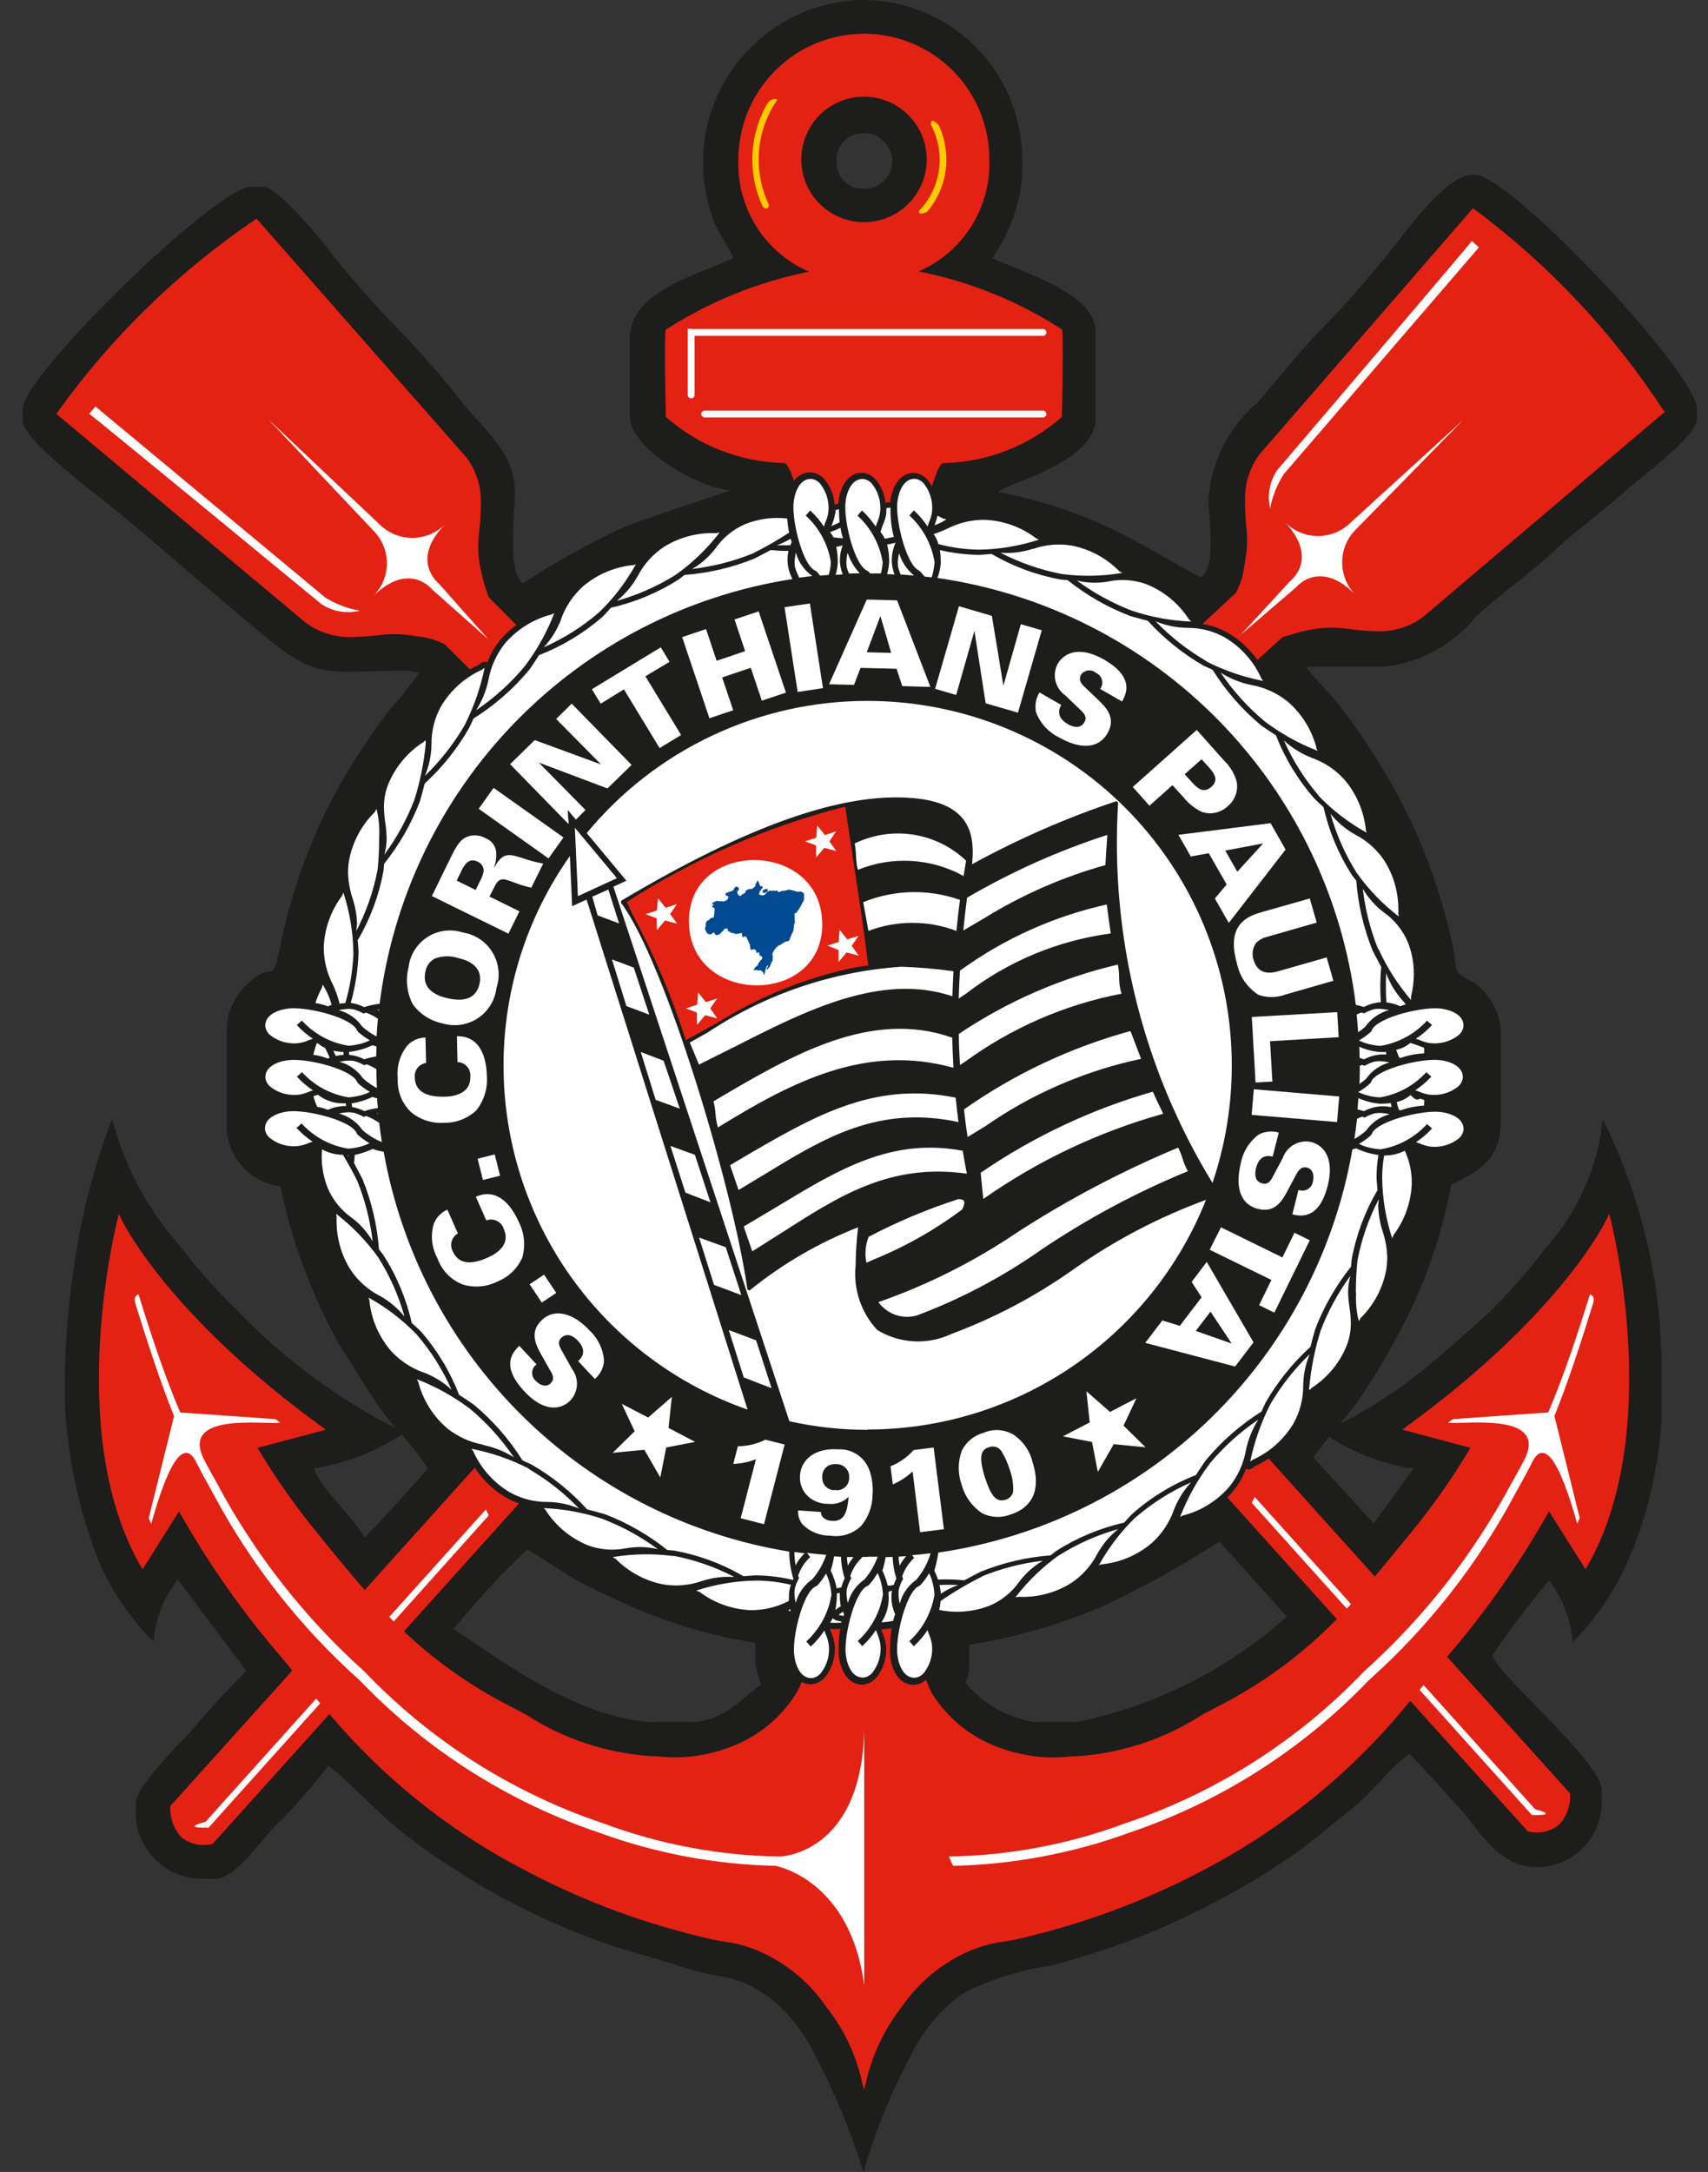 <svg width="59" height="75" viewBox="0 0 59 75" fill="none" xmlns="http://www.w3.org/2000/svg">
<rect x="0" y="0" width="59" height="75" fill="#333333" stroke="none"/>
<path fill-rule="evenodd" clip-rule="evenodd" d="M15.67 56.247C16.457 55.281 17.304 54.366 18.207 53.507C18.273 53.507 19.692 54.45 19.942 54.582C20.578 54.915 21.128 55.162 21.793 55.472C23.166 56.07 24.609 56.492 26.088 56.727V57.138C26.084 57.491 26.154 57.841 26.293 58.165C25.657 58.592 25.022 59.467 23.825 59.467H22.728C20.142 59.467 17.298 57.335 15.668 56.247H15.67ZM10.873 50.697L11.02 50.68C12.038 50.491 13.008 50.103 13.875 49.537C14.204 49.903 14.507 50.293 14.78 50.703C14.78 50.72 12.753 52.99 12.582 53.1C12.467 52.672 10.915 51.238 10.867 50.703L10.873 50.697ZM13.718 49.345C11.639 48.289 9.754 46.887 8.145 45.198C7.435 44.511 6.779 43.771 6.182 42.983C5.082 41.736 4.291 40.247 3.875 38.637C3.252 40.249 2.814 41.926 2.57 43.637C2.37 44.931 2.258 46.238 2.237 47.548V48.37C2.32 50.33 2.741 52.261 3.48 54.078V54.078C3.932 55.048 4.549 55.931 5.305 56.688C5.356 56.096 5.532 55.521 5.822 55.002C5.935 54.852 6.04 54.696 6.137 54.535L8.512 57.702C7.815 58.387 7.154 59.108 6.53 59.86C6.185 60.193 4.697 61.75 4.697 62.207V62.343C4.634 62.95 4.815 63.557 5.2 64.03C5.585 64.503 6.142 64.804 6.748 64.867C6.797 64.867 6.845 64.875 6.895 64.877H7.443C8.128 64.877 9.072 63.485 9.512 63.043C10.17 62.397 10.782 61.706 11.345 60.975C11.695 61.21 12.91 62.408 13.345 62.808C14.035 63.408 14.77 63.955 15.543 64.443C17.138 65.498 18.851 66.361 20.648 67.013C21.613 67.373 22.547 67.578 23.575 67.925C24.868 68.36 25.308 68.118 26.455 68.882C27.19 69.439 27.779 70.165 28.172 71C28.845 72.28 29.4 73.619 29.828 75C30.235 73.585 30.794 72.217 31.495 70.922C31.906 70.078 32.525 69.353 33.293 68.815C34.246 68.34 35.269 68.021 36.323 67.87C37.324 67.605 38.311 67.287 39.278 66.917C41.092 66.202 42.825 65.294 44.445 64.21C45.318 63.628 45.895 63.083 46.68 62.472C47.346 61.943 48.083 60.972 48.68 60.567C48.798 60.647 50.513 62.523 50.68 62.747C51.225 63.443 51.916 64.472 53.066 64.472C53.658 64.479 54.228 64.252 54.652 63.84C55.077 63.428 55.32 62.865 55.33 62.273V61.803C55.33 60.838 51.562 57.675 51.562 57.148C52.164 56.255 52.815 55.396 53.511 54.573L53.612 54.703C53.653 54.787 53.704 54.865 53.763 54.937C54.079 55.475 54.272 56.077 54.328 56.698C55.084 55.941 55.701 55.058 56.153 54.088V54.088C56.862 52.5 57.282 50.799 57.395 49.063V47.277C57.397 44.28 56.702 41.325 55.365 38.643C55.197 40.293 54.51 41.846 53.402 43.08C52.808 43.87 52.156 44.615 51.452 45.308C50.698 45.987 50.005 46.602 49.222 47.258C48.31 47.998 47.324 48.64 46.28 49.175C46.502 48.91 46.725 48.64 46.911 48.373C47.402 47.66 47.852 46.92 48.258 46.157C49.159 44.517 49.792 42.744 50.133 40.905C51.072 40.455 51.848 40.06 51.848 38.645V35.7C51.843 35.38 51.769 35.066 51.63 34.778C51.491 34.49 51.291 34.236 51.043 34.033C50.806 33.818 50.397 33.725 50.323 33.517C50.27 33.38 50.222 32.77 50.157 32.517C49.872 31.261 49.472 30.033 48.963 28.85C48.476 27.758 47.898 26.709 47.235 25.713C46.901 25.213 46.598 24.78 46.235 24.317C45.926 23.928 45.355 23.372 45.125 23.023H47.792C49.029 22.896 50.167 22.286 50.958 21.325C51.758 20.55 52.776 19.878 53.598 19.102C54.42 18.325 55.388 17.647 56.236 16.875C56.712 16.443 58.617 15.078 58.617 14.46V14.117C58.617 12.877 52.166 6.033 50.94 6.033H50.872C49.987 6.033 48.687 7.843 48.205 8.443C47.643 9.158 46.48 10.532 45.845 11.158C45.115 11.873 44.163 13.052 43.48 13.865C42.983 14.277 42.574 14.784 42.277 15.357C41.98 15.929 41.8 16.555 41.748 17.198C41.748 18.032 42.033 19.565 41.475 19.938C40.356 19.347 39.498 18.782 38.231 18.18C37.035 17.633 35.775 17.235 34.481 16.993C34.698 16.698 37.843 15.993 37.843 14.46V11.447C37.843 10.113 35.303 9.403 34.28 8.913C34.859 8.082 35.214 7.114 35.308 6.105V5.488C35.305 4.031 34.723 2.634 33.691 1.604C32.658 0.575 31.259 -0.002 29.802 4.06122e-06H29.708C28.311 0.047 26.982 0.614 25.981 1.59C24.98 2.565 24.378 3.88 24.295 5.275V5.833C24.314 6.422 24.427 7.003 24.628 7.557C24.776 8.013 25.243 8.613 25.325 8.915C24.158 9.473 21.76 10.053 21.76 11.655V14.395C21.76 15.508 24.233 16.907 25.252 16.928C25.23 16.948 21.89 18.028 21.39 18.275C20.237 18.821 19.123 19.447 18.057 20.148C17.518 19.76 17.783 17.868 17.783 16.928C17.783 15.625 16.575 14.675 15.988 13.928C15.289 13.036 14.544 12.18 13.758 11.363C12.964 10.556 12.212 9.707 11.507 8.82C11.173 8.365 9.618 6.45 9.082 6.45H8.67C7.48 6.45 0.783 12.968 0.783 14.117V14.528C0.783 15.148 3.062 16.872 3.58 17.282C4.615 18.097 5.552 18.938 6.553 19.782C7.555 20.625 8.545 21.492 9.538 22.282C11.048 23.475 11.652 23.16 14.005 23.16C14.255 23.16 14.171 23.22 14.485 23.228C14.154 23.693 13.796 24.138 13.415 24.562C13.055 25.035 12.79 25.43 12.455 25.932C11.808 26.904 11.257 27.936 10.808 29.013C10.32 30.177 9.946 31.386 9.69 32.622C9.393 34.1 9.472 33.138 8.638 33.898C8.408 34.085 8.218 34.316 8.08 34.579C7.942 34.841 7.858 35.128 7.833 35.423V39.053C7.88 39.535 8.088 39.987 8.425 40.335C8.761 40.683 9.205 40.907 9.685 40.97C10.079 42.859 10.753 44.679 11.685 46.368C12.195 47.178 12.605 47.847 13.123 48.63C13.195 48.738 13.427 49.018 13.697 49.347L13.718 49.345ZM48.78 50.697H48.76C48.652 50.691 48.545 50.677 48.44 50.653C47.543 50.458 46.688 50.108 45.911 49.618C45.718 49.845 45.537 50.083 45.37 50.33L47.455 52.605L48.838 50.697H48.78V50.697ZM33.487 56.793C35.114 56.542 36.7 56.078 38.207 55.413C39.558 54.773 40.866 54.044 42.122 53.232L44.455 55.827C42.393 57.659 39.884 58.914 37.182 59.467H35.743C34.803 59.318 33.95 58.83 33.343 58.097C33.435 57.929 33.482 57.741 33.48 57.55V56.797L33.487 56.793ZM28.901 5.417C28.927 5.184 29.041 4.969 29.219 4.816C29.398 4.664 29.627 4.585 29.862 4.595H29.93C30.158 4.619 30.371 4.72 30.534 4.882C30.696 5.044 30.797 5.257 30.822 5.485V5.622C30.806 5.865 30.698 6.093 30.519 6.259C30.34 6.424 30.105 6.516 29.862 6.513H29.725C29.512 6.499 29.311 6.407 29.16 6.256C29.009 6.105 28.918 5.905 28.903 5.692V5.417H28.901Z" fill="#1D1D1B"/>
<path fill-rule="evenodd" clip-rule="evenodd" d="M55.627 42.08L55.584 41.913L55.517 42.065C55.502 42.097 53.997 45.34 48.535 49.295L48.435 49.367L50.794 49.995C50.153 51.072 49.428 52.097 48.627 53.06C48.227 53.55 47.852 54.008 47.492 54.438L41.07 47.305C40.615 47.774 40.135 48.219 39.632 48.638L46.177 55.907C44.993 57.123 43.617 58.137 42.104 58.907L41.53 59.21C40.217 60.06 38.707 60.555 37.145 60.648H37.015C36.166 60.748 35.304 60.642 34.504 60.34C33.558 59.999 32.753 59.354 32.214 58.507C31.917 57.985 31.803 57.379 31.892 56.785C31.951 55.327 31.89 53.867 31.707 52.42C31.13 52.473 30.54 52.502 29.955 52.502C29.304 52.501 28.653 52.468 28.005 52.4C27.851 53.721 27.783 55.051 27.8 56.382C27.8 56.512 27.8 56.648 27.81 56.782C27.82 56.915 27.819 57.058 27.819 57.197C27.849 57.657 27.733 58.114 27.485 58.503C26.946 59.351 26.141 59.996 25.195 60.337C24.395 60.639 23.534 60.745 22.684 60.645H22.554C20.992 60.552 19.482 60.056 18.169 59.207L17.595 58.903C16.265 58.225 15.038 57.36 13.954 56.333L20.62 48.922C20.108 48.517 19.617 48.085 19.15 47.628L19.13 47.648L12.597 54.905C12.105 54.34 11.609 53.738 11.064 53.062C10.262 52.098 9.538 51.074 8.897 49.997L11.257 49.368L11.157 49.297C5.7 45.343 4.194 42.098 4.175 42.067L4.109 41.915L4.065 42.082C4.045 42.155 2.177 49.463 4.875 54.107L4.924 54.19L6.184 52.19C7.166 53.934 8.315 55.58 9.614 57.103C9.78 57.302 9.947 57.492 10.097 57.685L5.884 62.363V62.383C5.873 62.576 5.901 62.769 5.966 62.95C6.031 63.132 6.133 63.298 6.264 63.44C6.41 63.558 6.581 63.641 6.764 63.682C6.948 63.723 7.138 63.721 7.32 63.677H7.34L11.38 59.188C13.206 61.355 15.432 63.15 17.935 64.477C19.878 65.525 21.945 66.322 24.089 66.848C24.386 66.93 24.689 66.995 24.994 67.042C25.444 67.098 25.884 67.222 26.297 67.41C27.202 67.824 27.978 68.476 28.542 69.297C29.156 70.074 29.583 70.983 29.79 71.952L29.845 72.158L29.902 71.952C30.115 70.985 30.542 70.078 31.15 69.297C31.714 68.476 32.49 67.824 33.395 67.41C33.809 67.222 34.248 67.097 34.699 67.042C35.004 66.995 35.306 66.93 35.604 66.848C37.747 66.322 39.815 65.525 41.757 64.477C44.438 63.048 46.804 61.093 48.714 58.73L52.779 63.243H52.799C52.981 63.288 53.171 63.29 53.355 63.249C53.538 63.208 53.709 63.125 53.855 63.007C53.986 62.865 54.088 62.698 54.153 62.516C54.218 62.334 54.246 62.141 54.235 61.948V61.928L49.989 57.212L50.079 57.102C51.378 55.579 52.527 53.933 53.509 52.188L54.769 54.188L54.817 54.105C57.517 49.45 55.65 42.148 55.629 42.08H55.627ZM13.035 21.942C13.422 21.883 13.815 21.883 14.202 21.942L14.404 21.973C14.736 22.003 15.061 22.096 15.359 22.247C15.367 22.247 18.59 25.462 19.109 25.965C19.623 25.448 20.167 24.962 20.737 24.508C20.262 24.022 16.889 20.63 16.874 20.613L16.795 20.367C16.694 20.069 16.617 19.764 16.565 19.453C16.534 19.268 16.518 19.08 16.517 18.892C16.519 18.691 16.533 18.49 16.557 18.29C16.594 17.977 16.613 17.662 16.614 17.347V17.275C16.605 16.743 16.431 16.227 16.114 15.8L8.862 7.55L8.819 7.58C6.161 9.38 3.845 11.637 1.977 14.247L1.945 14.29L10.549 21.495C10.975 21.812 11.491 21.987 12.022 21.995C12.361 21.997 12.7 21.978 13.037 21.938L13.035 21.942ZM23 14.408C23 14.408 22.932 11.435 23 11.383C24.508 10.411 26.186 9.733 27.945 9.383C27.197 9.058 26.563 8.514 26.128 7.824C25.693 7.133 25.476 6.327 25.505 5.512C25.505 4.941 25.617 4.376 25.836 3.848C26.054 3.321 26.374 2.841 26.777 2.438C27.181 2.034 27.66 1.713 28.187 1.495C28.714 1.276 29.279 1.164 29.85 1.163C30.998 1.166 32.098 1.623 32.909 2.435C33.72 3.248 34.175 4.349 34.175 5.497V5.5C34.205 6.316 33.988 7.122 33.553 7.812C33.117 8.503 32.484 9.046 31.735 9.372C33.495 9.721 35.173 10.399 36.68 11.372C36.749 11.425 36.68 14.397 36.68 14.397C35.547 15.395 34.097 15.96 32.587 15.992C32.347 16.008 32.019 17.402 31.87 18.102C31.231 18.036 30.589 18.003 29.947 18.003C29.234 18.004 28.521 18.044 27.812 18.125C27.665 17.433 27.332 16.007 27.089 15.99C25.579 15.958 24.13 15.393 22.997 14.395L23 14.408ZM27.679 5.505C27.679 6.08 27.907 6.631 28.313 7.037C28.72 7.443 29.271 7.672 29.845 7.672C30.42 7.672 30.971 7.443 31.377 7.037C31.784 6.631 32.012 6.08 32.012 5.505C32.012 4.93 31.784 4.379 31.377 3.973C30.971 3.567 30.42 3.338 29.845 3.338C29.272 3.338 28.721 3.566 28.315 3.971C27.909 4.376 27.68 4.926 27.679 5.5V5.505ZM57.467 14.18C55.716 11.492 53.501 9.136 50.925 7.223L50.882 7.19L50.845 7.232L43.525 15.67C43.202 16.091 43.021 16.603 43.009 17.133C43.001 17.472 43.014 17.81 43.047 18.147C43.097 18.535 43.088 18.928 43.02 19.313L42.987 19.508C42.952 19.845 42.852 20.172 42.692 20.47L39.425 23.515C40.008 23.956 40.565 24.431 41.092 24.937C41.609 24.447 44.29 22.01 44.305 21.998L44.554 21.927C44.853 21.829 45.16 21.757 45.472 21.71C45.859 21.657 46.253 21.662 46.639 21.725C46.974 21.771 47.312 21.796 47.65 21.8C48.186 21.803 48.708 21.634 49.14 21.318L57.509 14.22L57.479 14.177L57.467 14.18Z" fill="#E32213"/>
<path fill-rule="evenodd" clip-rule="evenodd" d="M29.872 18.147C34.81 18.147 39.546 20.108 43.037 23.6C46.529 27.091 48.491 31.827 48.491 36.765C48.491 41.703 46.529 46.438 43.037 49.93C39.546 53.422 34.81 55.383 29.872 55.383C24.934 55.383 20.199 53.422 16.707 49.93C13.216 46.438 11.254 41.703 11.254 36.765C11.254 31.827 13.216 27.091 16.707 23.6C20.199 20.108 24.934 18.147 29.872 18.147V18.147Z" fill="white"/>
<path fill-rule="evenodd" clip-rule="evenodd" d="M26.488 3.607C26.161 4.186 25.989 4.84 25.988 5.505C25.987 6.067 26.108 6.622 26.343 7.132C26.365 7.153 26.44 7.212 26.492 7.197C26.543 7.182 26.552 7.127 26.563 7.077C26.328 6.586 26.205 6.049 26.205 5.505C26.205 4.768 26.431 4.049 26.852 3.443C26.82 3.422 26.782 3.412 26.743 3.415C26.689 3.427 26.638 3.45 26.593 3.484C26.549 3.517 26.512 3.559 26.485 3.608L26.488 3.607ZM32.42 4.312C32.303 4.192 32.23 4.162 32.2 4.173C32.17 4.185 32.157 4.252 32.155 4.303C32.355 4.675 32.46 5.09 32.46 5.512C32.461 6.173 32.204 6.808 31.743 7.282V7.297C31.741 7.309 31.742 7.321 31.746 7.333C31.75 7.344 31.756 7.355 31.765 7.363C31.815 7.397 31.953 7.348 32.023 7.315C32.453 6.813 32.689 6.174 32.69 5.513C32.691 5.101 32.601 4.693 32.425 4.32L32.42 4.312Z" fill="#FFCB00"/>
<path fill-rule="evenodd" clip-rule="evenodd" d="M13.598 55.993L16.885 52.327L16.782 52.123L13.448 55.832C13.497 55.883 13.547 55.935 13.595 55.985L13.598 55.993ZM51.085 8.543L44.342 16.377C44.114 16.736 43.955 17.134 43.873 17.552C43.822 17.328 43.818 17.095 43.859 16.869C43.901 16.643 43.989 16.428 44.117 16.237C44.117 16.237 50.885 8.307 50.84 8.322L51.09 8.545L51.085 8.543ZM42.81 21.975L44.565 20.067C44.565 20.067 45.6 19.292 44.357 17.998C44.638 18.3 45.024 18.482 45.435 18.506C45.846 18.53 46.251 18.395 46.565 18.128L50.535 14.508L46.778 18.342C46.502 18.647 46.353 19.047 46.363 19.459C46.374 19.87 46.542 20.262 46.834 20.553C45.597 19.27 44.779 20.273 44.779 20.273L42.81 21.962V21.975ZM3.298 14.037L11.247 20.642C11.61 20.863 12.011 21.014 12.43 21.088C12.207 21.143 11.975 21.152 11.748 21.114C11.521 21.077 11.305 20.993 11.112 20.868C11.112 20.868 3.063 14.24 3.08 14.29L3.3 14.032L3.298 14.037ZM16.873 22.082L14.933 20.36C14.933 20.36 14.135 19.343 12.872 20.605C13.169 20.32 13.344 19.931 13.362 19.519C13.38 19.108 13.238 18.705 12.967 18.395L9.28 14.49L13.185 18.177C13.495 18.448 13.898 18.589 14.31 18.572C14.722 18.554 15.111 18.378 15.397 18.082C14.135 19.343 15.152 20.143 15.152 20.143L16.873 22.083V22.082ZM52.904 50.535C52.737 50.868 52.55 51.202 52.353 51.555C51.055 53.999 49.333 56.193 47.268 58.035C44.979 60.422 42.147 62.223 39.013 63.283C37.059 63.996 35.001 64.383 32.922 64.428L32.772 64.107C34.853 64.076 36.913 63.688 38.863 62.962C42 61.909 44.834 60.108 47.118 57.715C49.178 55.868 50.898 53.674 52.202 51.233C52.368 50.952 52.515 50.675 52.658 50.4C53.48 48.775 50.683 49.178 50.02 49.133L50.187 49.003L53.482 48.772C54.038 47.472 54.53 45.955 54.922 44.695C54.922 44.695 55.117 44.725 55.028 45.017C54.66 46.202 54.187 47.683 53.695 48.895L54.568 52.42L54.483 52.615C54.292 51.968 53.54 49.192 52.908 50.527L52.904 50.535ZM6.802 50.535C6.968 50.868 7.155 51.202 7.352 51.555C8.651 53.998 10.372 56.192 12.437 58.035C14.727 60.422 17.558 62.222 20.692 63.283C22.646 63.996 24.704 64.383 26.784 64.428C26.784 64.428 29.375 64.878 29.853 68.557V59.735C29.753 64.057 26.933 64.108 26.933 64.108C24.852 64.077 22.792 63.69 20.842 62.963C17.705 61.911 14.872 60.11 12.587 57.717C10.527 55.869 8.807 53.676 7.503 51.235C7.343 50.953 7.192 50.675 7.048 50.402C6.225 48.777 9.022 49.18 9.687 49.135L9.52 49.005L6.225 48.773C5.668 47.473 5.177 45.957 4.785 44.697C4.785 44.697 4.59 44.727 4.678 45.018C5.047 46.203 5.52 47.685 6.012 48.897L5.138 52.422L5.223 52.617C5.415 51.97 6.165 49.193 6.798 50.528L6.802 50.535ZM53.022 62.467L49.175 58.185L49.037 58.352L52.915 62.673C53.933 62.695 53.019 62.47 53.019 62.47L53.022 62.467ZM46.667 55.39L43.343 51.692L43.24 51.895L46.523 55.548L46.667 55.39ZM23.873 11.355H23.757V13.637C23.757 13.668 23.769 13.697 23.791 13.719C23.813 13.741 23.843 13.753 23.873 13.753C23.889 13.754 23.904 13.751 23.919 13.746C23.933 13.74 23.946 13.732 23.957 13.721C23.968 13.71 23.977 13.697 23.983 13.683C23.989 13.669 23.992 13.654 23.992 13.638V13.638V11.597H36.029C36.044 11.597 36.059 11.594 36.073 11.588C36.087 11.583 36.1 11.574 36.111 11.564C36.122 11.553 36.131 11.54 36.137 11.526C36.143 11.512 36.147 11.497 36.147 11.482V11.482C36.147 11.466 36.144 11.451 36.138 11.436C36.132 11.422 36.123 11.409 36.112 11.398C36.101 11.387 36.088 11.378 36.074 11.372C36.059 11.366 36.044 11.363 36.029 11.363H23.875L23.873 11.355ZM10.92 58.655L7.102 62.907C7.102 62.907 6.187 63.132 7.205 63.11L11.06 58.818L10.92 58.652V58.655ZM24.342 14.178C24.31 14.178 24.28 14.191 24.258 14.213C24.236 14.235 24.223 14.265 24.223 14.297V14.297C24.224 14.328 24.236 14.357 24.259 14.379C24.281 14.401 24.311 14.413 24.342 14.413H36.027C36.058 14.413 36.088 14.401 36.11 14.379C36.132 14.357 36.145 14.328 36.145 14.297C36.145 14.281 36.142 14.266 36.136 14.251C36.13 14.237 36.121 14.224 36.11 14.213C36.099 14.202 36.086 14.193 36.072 14.187C36.058 14.181 36.042 14.178 36.027 14.178H24.342Z" fill="white"/>
<path fill-rule="evenodd" clip-rule="evenodd" d="M50.483 37.7C50.558 37.645 50.62 37.575 50.666 37.494C50.713 37.414 50.741 37.324 50.751 37.232C50.786 36.693 50.224 36.412 49.689 36.378C49.604 36.378 49.498 36.378 49.381 36.378V36.232C49.776 36.275 50.172 36.163 50.486 35.92C50.561 35.865 50.623 35.795 50.669 35.715C50.716 35.635 50.745 35.545 50.754 35.453C50.789 34.915 50.228 34.632 49.693 34.598C49.424 34.584 49.155 34.596 48.889 34.633C48.905 34.589 48.913 34.543 48.913 34.497V34.452C48.982 34.185 49.016 33.91 49.013 33.635C49.015 33.235 48.94 32.839 48.791 32.468C48.7 32.241 48.574 32.029 48.418 31.84V31.84C48.448 31.823 48.473 31.797 48.489 31.766C48.505 31.735 48.511 31.7 48.508 31.665C48.507 31.619 48.5 31.574 48.488 31.53V31.382C48.49 30.751 48.311 30.133 47.971 29.602C47.801 29.344 47.586 29.118 47.338 28.935C47.359 28.919 47.377 28.897 47.389 28.872C47.4 28.848 47.406 28.821 47.404 28.793C47.402 28.73 47.386 28.669 47.359 28.612C47.291 27.933 47.013 27.292 46.563 26.778C46.311 26.496 46.002 26.269 45.658 26.112L45.686 26.098C45.702 26.084 45.715 26.066 45.723 26.046C45.731 26.026 45.735 26.005 45.734 25.983C45.728 25.909 45.702 25.838 45.659 25.777C45.491 25.117 45.122 24.527 44.603 24.087C44.371 23.897 44.109 23.747 43.828 23.645C43.847 23.619 43.858 23.587 43.858 23.555C43.846 23.471 43.807 23.394 43.746 23.335C43.467 22.714 43.001 22.196 42.413 21.853C42.093 21.668 41.736 21.554 41.368 21.52V21.5C41.36 21.455 41.343 21.412 41.318 21.374C41.293 21.336 41.261 21.303 41.223 21.278C40.854 20.706 40.316 20.263 39.684 20.01C39.456 19.922 39.215 19.869 38.971 19.853C38.974 19.839 38.974 19.824 38.971 19.81C38.971 19.698 38.841 19.622 38.778 19.588C38.303 19.102 37.688 18.775 37.019 18.653C36.714 18.599 36.401 18.599 36.096 18.653V18.635C36.096 18.505 35.943 18.448 35.871 18.422C35.33 18.01 34.674 17.777 33.994 17.755C33.617 17.748 33.243 17.818 32.894 17.962C32.896 17.953 32.896 17.944 32.894 17.935V17.935C32.894 17.793 32.728 17.752 32.636 17.737C32.555 17.689 32.471 17.646 32.386 17.607V17.552C32.389 17.209 32.276 16.875 32.066 16.603C32.011 16.529 31.941 16.466 31.861 16.42C31.781 16.374 31.692 16.345 31.599 16.335C31.083 16.302 30.798 16.827 30.749 17.345H30.679C30.648 17.347 30.617 17.352 30.586 17.36C30.558 17.082 30.453 16.817 30.281 16.597C30.226 16.522 30.156 16.459 30.075 16.413C29.995 16.367 29.905 16.338 29.813 16.328C29.274 16.295 28.993 16.855 28.959 17.39L28.898 17.403L28.831 17.423C28.81 17.12 28.698 16.83 28.511 16.59C28.454 16.513 28.382 16.45 28.299 16.402C28.216 16.355 28.124 16.325 28.029 16.315C27.478 16.28 27.188 16.85 27.154 17.395C27.154 17.455 27.154 17.525 27.154 17.613V17.715C26.645 17.662 26.13 17.734 25.654 17.923C25.427 18.014 25.215 18.139 25.026 18.295V18.295C24.964 18.165 24.793 18.205 24.714 18.225C24.034 18.193 23.36 18.373 22.786 18.742C22.528 18.912 22.302 19.126 22.119 19.375C22.039 19.257 21.868 19.322 21.796 19.355C21.117 19.422 20.476 19.699 19.963 20.148C19.68 20.4 19.453 20.709 19.296 21.053C19.295 21.043 19.29 21.033 19.283 21.025C19.186 20.922 19.033 21.008 18.963 21.052C18.303 21.22 17.713 21.589 17.273 22.108C17.083 22.34 16.933 22.602 16.831 22.883C16.718 22.8 16.586 22.91 16.523 22.965C15.902 23.245 15.384 23.711 15.041 24.298C14.856 24.617 14.742 24.972 14.708 25.338C14.604 25.323 14.511 25.427 14.464 25.482C13.892 25.85 13.448 26.388 13.196 27.02C13.107 27.248 13.054 27.489 13.039 27.733C12.904 27.69 12.811 27.848 12.771 27.918C12.284 28.393 11.957 29.008 11.836 29.677C11.811 29.829 11.798 29.984 11.798 30.138C11.798 30.294 11.812 30.449 11.841 30.602V30.602C11.699 30.58 11.631 30.75 11.604 30.823C11.192 31.364 10.959 32.02 10.938 32.7V32.737C10.934 33.101 11.005 33.463 11.144 33.8H11.118C10.976 33.8 10.934 33.967 10.918 34.058C10.816 34.24 10.734 34.433 10.673 34.632C10.439 34.605 10.204 34.597 9.969 34.608C9.434 34.642 8.874 34.925 8.908 35.463C8.918 35.556 8.946 35.645 8.993 35.725C9.039 35.805 9.101 35.875 9.176 35.93C9.495 36.175 9.897 36.287 10.298 36.242C10.389 36.23 10.479 36.208 10.566 36.177C10.579 36.243 10.594 36.307 10.609 36.373V36.412C10.399 36.39 10.187 36.385 9.976 36.397C9.441 36.43 8.881 36.713 8.914 37.25C8.924 37.343 8.953 37.432 9 37.513C9.046 37.593 9.109 37.663 9.184 37.718C9.503 37.964 9.906 38.075 10.306 38.028C10.415 38.014 10.523 37.987 10.626 37.947C10.649 38.034 10.678 38.121 10.711 38.205C10.468 38.174 10.222 38.165 9.978 38.178C9.443 38.212 8.883 38.495 8.916 39.033C8.926 39.126 8.955 39.215 9.001 39.295C9.048 39.376 9.11 39.446 9.184 39.502C9.503 39.747 9.906 39.858 10.306 39.81C10.455 39.787 10.6 39.744 10.736 39.68L10.903 39.622C10.903 39.717 10.888 39.823 10.888 39.938C10.885 40.338 10.96 40.734 11.109 41.105C11.201 41.332 11.327 41.544 11.483 41.733V41.733C11.453 41.75 11.429 41.774 11.413 41.804C11.398 41.833 11.39 41.867 11.393 41.9C11.394 41.946 11.401 41.992 11.414 42.037V42.185C11.412 42.815 11.591 43.433 11.931 43.963C12.101 44.221 12.315 44.447 12.563 44.63V44.63C12.541 44.646 12.523 44.668 12.512 44.693C12.5 44.717 12.495 44.744 12.496 44.772C12.499 44.835 12.515 44.898 12.543 44.955C12.609 45.634 12.886 46.275 13.336 46.788C13.588 47.071 13.897 47.298 14.241 47.455C14.231 47.458 14.222 47.462 14.214 47.468C14.198 47.483 14.186 47.501 14.178 47.52C14.169 47.54 14.165 47.562 14.166 47.583C14.172 47.658 14.198 47.729 14.241 47.79C14.409 48.45 14.778 49.04 15.298 49.48C15.529 49.671 15.791 49.82 16.073 49.922C16.053 49.948 16.043 49.979 16.043 50.012C16.054 50.096 16.094 50.175 16.156 50.233C16.435 50.854 16.901 51.372 17.489 51.715C17.809 51.9 18.165 52.014 18.533 52.048V52.068C18.533 52.165 18.626 52.248 18.678 52.292C19.046 52.864 19.584 53.307 20.216 53.56C20.445 53.648 20.686 53.701 20.931 53.717V53.717C20.929 53.731 20.929 53.746 20.931 53.76C20.931 53.872 21.061 53.95 21.123 53.982C21.597 54.469 22.212 54.796 22.881 54.917C23.186 54.971 23.499 54.971 23.804 54.917V54.917C23.803 54.925 23.803 54.933 23.804 54.942C23.804 55.072 23.958 55.128 24.029 55.153C24.57 55.565 25.226 55.798 25.906 55.82C26.283 55.828 26.657 55.758 27.006 55.615C27.005 55.624 27.005 55.633 27.006 55.642C27.006 55.783 27.173 55.825 27.264 55.842L27.326 55.875C27.235 56.203 27.191 56.543 27.196 56.883V57.095C27.229 57.63 27.513 58.19 28.051 58.157C28.143 58.147 28.233 58.118 28.314 58.072C28.394 58.026 28.464 57.963 28.519 57.888C28.73 57.617 28.843 57.283 28.839 56.94C28.839 56.884 28.836 56.829 28.829 56.773C28.807 56.624 28.763 56.479 28.699 56.342L28.668 56.248C28.786 56.255 28.904 56.255 29.023 56.248C28.989 56.462 28.971 56.678 28.971 56.895C28.971 56.973 28.971 57.048 28.971 57.108C29.004 57.643 29.286 58.203 29.824 58.17C29.917 58.16 30.006 58.131 30.086 58.084C30.167 58.038 30.237 57.976 30.293 57.902C30.503 57.63 30.616 57.296 30.613 56.953C30.612 56.898 30.609 56.842 30.603 56.787C30.58 56.638 30.536 56.493 30.473 56.357L30.441 56.263C30.562 56.257 30.682 56.244 30.801 56.223C30.764 56.447 30.746 56.673 30.746 56.9C30.742 56.972 30.742 57.044 30.746 57.117C30.779 57.652 31.063 58.212 31.601 58.178C31.693 58.169 31.782 58.14 31.863 58.093C31.943 58.047 32.013 57.985 32.068 57.91C32.278 57.638 32.391 57.304 32.388 56.96C32.387 56.904 32.384 56.849 32.378 56.793C32.355 56.644 32.311 56.499 32.248 56.362L32.171 56.137C32.249 56.045 32.312 55.941 32.356 55.828C32.978 55.96 33.625 55.907 34.218 55.675C34.445 55.583 34.657 55.457 34.846 55.302V55.302C34.908 55.432 35.079 55.392 35.158 55.372C35.839 55.404 36.512 55.223 37.086 54.855C37.344 54.685 37.569 54.47 37.753 54.222V54.222C37.833 54.34 38.003 54.275 38.076 54.243C38.755 54.176 39.396 53.898 39.909 53.448C40.192 53.196 40.419 52.888 40.576 52.543C40.579 52.553 40.584 52.562 40.589 52.57C40.686 52.673 40.839 52.587 40.909 52.543C41.569 52.376 42.16 52.006 42.599 51.487C42.789 51.255 42.939 50.993 43.041 50.712C43.154 50.795 43.288 50.685 43.349 50.628C43.97 50.349 44.488 49.883 44.831 49.295C45.016 48.976 45.13 48.621 45.164 48.253C45.268 48.268 45.359 48.165 45.406 48.11C45.979 47.742 46.423 47.204 46.676 46.572C46.764 46.343 46.817 46.103 46.833 45.858V45.858C46.969 45.902 47.063 45.743 47.101 45.673C47.587 45.198 47.914 44.584 48.036 43.915C48.06 43.762 48.073 43.608 48.074 43.453C48.074 43.298 48.059 43.144 48.031 42.992V42.992C48.173 43.012 48.241 42.843 48.269 42.77C48.681 42.228 48.914 41.572 48.936 40.892V40.853C48.939 40.489 48.869 40.127 48.731 39.79H48.758C48.789 39.789 48.82 39.779 48.846 39.762C48.873 39.744 48.893 39.719 48.906 39.69C49.042 39.754 49.187 39.797 49.336 39.82C49.736 39.867 50.139 39.756 50.458 39.51C50.532 39.455 50.595 39.385 50.641 39.305C50.687 39.225 50.716 39.136 50.726 39.043C50.761 38.505 50.199 38.222 49.664 38.188C49.576 38.188 49.468 38.188 49.349 38.188C49.346 38.139 49.346 38.09 49.349 38.042C49.742 38.083 50.136 37.971 50.449 37.73L50.483 37.7ZM32.496 19.417C32.497 19.275 32.487 19.134 32.466 18.993C32.913 19.1 33.37 19.156 33.829 19.16C33.829 19.16 34.006 19.15 34.253 19.128C34.992 19.561 35.8 19.86 36.643 20.013C36.643 20.013 36.739 20.023 36.881 20.033C37.53 20.554 38.257 20.971 39.034 21.268C39.034 21.268 39.304 21.35 39.649 21.435C40.208 22.049 40.857 22.572 41.576 22.987L41.886 23.127C42.342 23.856 42.912 24.507 43.574 25.057C43.574 25.057 43.791 25.21 44.074 25.39C44.387 26.192 44.838 26.934 45.408 27.58C45.408 27.58 45.538 27.71 45.719 27.87C45.907 28.705 46.24 29.501 46.703 30.222C46.703 30.222 46.761 30.298 46.851 30.41C46.913 31.239 47.103 32.054 47.416 32.825C47.416 32.825 47.546 33.083 47.713 33.392C47.673 33.795 47.669 34.202 47.701 34.607H47.678C47.48 34.625 47.287 34.681 47.111 34.773C47.021 34.742 46.928 34.717 46.834 34.698C46.376 30.996 44.713 27.547 42.102 24.884C39.49 22.22 36.075 20.489 32.383 19.958C32.45 19.78 32.489 19.592 32.501 19.402L32.496 19.417ZM47.883 36.31V36.413C47.817 36.408 47.75 36.408 47.684 36.413C47.486 36.431 47.294 36.488 47.118 36.58C47.068 36.562 47.016 36.547 46.964 36.533C46.964 36.403 46.964 36.275 46.954 36.145C47.184 36.246 47.428 36.308 47.678 36.328C47.753 36.328 47.821 36.328 47.888 36.328L47.883 36.31ZM30.741 18.785L30.936 18.742C30.852 18.925 30.807 19.125 30.806 19.327V19.417C30.816 19.561 30.848 19.702 30.901 19.837L30.643 19.825C30.683 19.695 30.707 19.561 30.714 19.425C30.72 19.215 30.696 19.005 30.643 18.802L30.741 18.787V18.785ZM28.898 18.883C28.974 18.867 29.046 18.85 29.109 18.83C29.047 18.989 29.015 19.159 29.014 19.33V19.42C29.025 19.562 29.057 19.702 29.109 19.835L28.864 19.85C28.907 19.713 28.933 19.57 28.939 19.427C28.943 19.245 28.925 19.064 28.888 18.887L28.898 18.883ZM12.363 32.458C12.795 31.719 13.094 30.911 13.248 30.068C13.248 30.068 13.256 29.973 13.268 29.828C13.789 29.179 14.205 28.453 14.503 27.675C14.503 27.675 14.584 27.405 14.669 27.058C15.283 26.496 15.805 25.842 16.216 25.118C16.216 25.118 16.276 24.988 16.358 24.81C17.087 24.354 17.738 23.784 18.288 23.122C18.288 23.122 18.441 22.905 18.621 22.622C19.423 22.311 20.165 21.863 20.813 21.298C20.813 21.298 20.943 21.168 21.103 20.985C21.939 20.797 22.735 20.464 23.456 20.002C23.456 20.002 23.533 19.943 23.644 19.853C24.474 19.792 25.289 19.601 26.059 19.288C26.059 19.288 26.318 19.158 26.626 18.992C26.828 19.015 27.032 19.026 27.236 19.023C27.215 19.119 27.204 19.217 27.204 19.315V19.405C27.22 19.602 27.273 19.795 27.363 19.972V19.997C23.718 20.564 20.356 22.302 17.786 24.948C15.215 27.594 13.575 31.004 13.113 34.663C12.932 34.681 12.753 34.719 12.581 34.777C12.435 34.704 12.278 34.654 12.116 34.63C12.279 34.055 12.37 33.462 12.386 32.865C12.386 32.865 12.376 32.688 12.354 32.442L12.363 32.458ZM20.264 31.067L25.824 48.675C23.361 47.814 21.227 46.208 19.716 44.081C18.206 41.953 17.394 39.408 17.394 36.798C17.391 34.206 18.191 31.676 19.686 29.558L19.763 31.292L20.263 31.062L20.264 31.067ZM12.049 36.323C12.331 36.295 12.606 36.217 12.861 36.093C12.906 36.108 12.956 36.122 13.003 36.133C13.003 36.25 13.003 36.367 12.993 36.482C12.855 36.501 12.719 36.533 12.588 36.578C12.421 36.494 12.24 36.441 12.054 36.422C12.058 36.388 12.058 36.354 12.054 36.32L12.049 36.323ZM12.144 38.102C12.393 38.063 12.634 37.989 12.861 37.88L13.028 37.928C13.028 38.04 13.043 38.15 13.053 38.262C12.894 38.281 12.739 38.317 12.588 38.368C12.454 38.301 12.312 38.253 12.164 38.227C12.162 38.186 12.155 38.145 12.144 38.105V38.102ZM27.379 54.552C26.961 54.454 26.532 54.403 26.103 54.398C26.103 54.398 25.926 54.407 25.679 54.428C24.941 53.995 24.132 53.696 23.289 53.543L23.051 53.523C22.402 53.003 21.676 52.586 20.899 52.288C20.899 52.288 20.629 52.207 20.283 52.122C19.726 51.507 19.076 50.984 18.358 50.57C18.358 50.57 18.228 50.51 18.048 50.428C17.591 49.699 17.021 49.048 16.359 48.498C16.359 48.498 16.143 48.345 15.859 48.165C15.549 47.363 15.101 46.621 14.536 45.973C14.536 45.973 14.406 45.843 14.223 45.683C14.035 44.848 13.702 44.052 13.239 43.332C13.239 43.332 13.181 43.255 13.091 43.143C13.029 42.313 12.838 41.498 12.526 40.727C12.526 40.727 12.396 40.468 12.229 40.162C12.241 40.083 12.249 39.995 12.254 39.88C12.466 39.837 12.671 39.768 12.866 39.675C12.993 39.716 13.123 39.748 13.254 39.773C13.871 43.242 15.55 46.434 18.059 48.907C20.569 51.38 23.785 53.013 27.263 53.578C27.264 53.897 27.312 54.214 27.406 54.518C27.406 54.533 27.393 54.548 27.386 54.562L27.379 54.552ZM29.069 54.81L28.903 54.847C28.859 54.634 28.789 54.428 28.696 54.232C28.746 54.071 28.785 53.908 28.813 53.742L29.048 53.757C29.057 54.01 29.101 54.261 29.178 54.503C29.13 54.602 29.091 54.704 29.063 54.81H29.069ZM30.879 54.722L30.824 54.737L30.784 54.75H30.664C30.621 54.572 30.56 54.399 30.481 54.233C30.529 54.082 30.566 53.927 30.593 53.77L30.833 53.76C30.843 54.013 30.887 54.264 30.963 54.505C30.929 54.576 30.899 54.649 30.874 54.723L30.879 54.722ZM29.974 49.373C29.064 49.373 28.157 49.275 27.268 49.078V49.078L21.189 30.618L21.638 30.412L20.268 28.767C21.447 27.338 22.928 26.188 24.605 25.399C26.281 24.61 28.111 24.201 29.964 24.203C31.617 24.203 33.254 24.528 34.78 25.16C36.307 25.792 37.695 26.718 38.864 27.887C40.032 29.055 40.959 30.442 41.592 31.969C42.224 33.496 42.55 35.132 42.549 36.785V36.785C42.552 38.166 42.327 39.539 41.883 40.847C39.473 36.906 38.336 32.32 38.624 27.71L38.564 27.665C36.841 28.24 35.172 28.969 33.579 29.843C33.589 29.713 33.601 29.57 33.601 29.42C33.601 28.645 33.343 27.712 31.546 27.56C29.129 27.342 25.831 28.5 21.461 31.102L21.448 31.168C22.999 33.237 25.343 41.123 25.819 44.532L25.891 44.562C27.021 43.645 28.286 42.909 29.641 42.38C29.589 42.815 29.561 43.252 29.556 43.69C29.514 44.094 29.558 44.503 29.687 44.889C29.816 45.274 30.026 45.627 30.303 45.925C30.685 46.158 31.12 46.293 31.567 46.317C32.014 46.341 32.461 46.253 32.866 46.062C34.365 45.503 35.784 44.752 37.089 43.827C38.501 42.831 40.038 42.026 41.659 41.432C40.728 43.772 39.116 45.778 37.032 47.192C34.948 48.606 32.488 49.362 29.969 49.362L29.974 49.373ZM47.574 41.11C47.143 41.849 46.843 42.658 46.689 43.5C46.689 43.5 46.679 43.595 46.669 43.74C46.148 44.389 45.732 45.116 45.434 45.893C45.434 45.893 45.353 46.163 45.268 46.508C44.653 47.066 44.13 47.716 43.716 48.435C43.716 48.435 43.656 48.565 43.576 48.743C42.846 49.2 42.195 49.771 41.646 50.433C41.646 50.433 41.493 50.65 41.313 50.933C40.51 51.246 39.768 51.697 39.121 52.267C39.121 52.267 38.991 52.397 38.831 52.578C37.996 52.766 37.2 53.098 36.479 53.56C36.479 53.56 36.403 53.618 36.291 53.708C35.462 53.77 34.647 53.961 33.876 54.273C33.876 54.273 33.618 54.403 33.308 54.57C33.007 54.538 32.705 54.529 32.403 54.543C32.367 54.438 32.324 54.336 32.273 54.237C32.338 54.033 32.384 53.824 32.411 53.612C35.959 53.096 39.253 51.472 41.822 48.971C44.391 46.471 46.104 43.222 46.716 39.69C46.759 39.678 46.801 39.668 46.846 39.653C47.089 39.77 47.349 39.848 47.616 39.882C47.57 40.145 47.549 40.411 47.551 40.678C47.551 40.678 47.559 40.855 47.583 41.102L47.574 41.11ZM48.044 38.23C47.924 38.204 47.8 38.195 47.678 38.203C47.48 38.221 47.287 38.278 47.111 38.37C47.04 38.346 46.968 38.325 46.894 38.308C46.906 38.18 46.914 38.052 46.924 37.92C47.161 38.026 47.413 38.091 47.671 38.113C47.796 38.114 47.92 38.107 48.044 38.092L48.068 38.187C48.068 38.202 48.053 38.218 48.044 38.235V38.23Z" fill="#1D1D1B"/>
<path fill-rule="evenodd" clip-rule="evenodd" d="M48.358 36.54C48.626 36.443 48.907 36.387 49.192 36.373C49.196 36.308 49.196 36.242 49.192 36.177C49.108 36.152 49.026 36.122 48.945 36.088L48.718 36.012C48.577 36.13 48.409 36.213 48.228 36.252C48.26 36.338 48.293 36.418 48.327 36.51L48.373 36.53L48.358 36.54ZM31.117 19.838C31.27 19.848 31.422 19.86 31.575 19.875C31.33 19.674 31.15 19.404 31.058 19.1C31.034 19.199 31.019 19.301 31.015 19.403C31.015 19.464 31.018 19.525 31.025 19.585C31.046 19.674 31.075 19.76 31.113 19.843L31.117 19.838ZM10.98 36.018L10.938 36.033C10.892 36.16 10.853 36.29 10.823 36.422C10.994 36.446 11.162 36.49 11.323 36.552L11.39 36.522C11.335 36.4 11.283 36.288 11.232 36.188C11.138 36.145 11.051 36.089 10.973 36.022L10.98 36.018ZM41.66 22.822C41.018 22.448 40.431 21.987 39.915 21.452C40.264 21.599 40.639 21.676 41.018 21.68C41.471 21.677 41.917 21.792 42.312 22.013C42.863 22.34 43.3 22.828 43.565 23.412V23.427L43.577 23.44C43.598 23.462 43.617 23.487 43.633 23.513C42.942 23.38 42.274 23.149 41.648 22.827L41.66 22.822ZM14.618 47.388C14.194 47.236 13.813 46.983 13.508 46.65C13.089 46.165 12.829 45.564 12.762 44.927V44.91V44.895C12.749 44.867 12.738 44.837 12.73 44.807C13.347 45.147 13.909 45.578 14.397 46.085C14.888 46.657 15.293 47.299 15.598 47.988C15.315 47.729 14.986 47.525 14.627 47.388H14.618ZM48.363 34.748C48.429 34.722 48.495 34.7 48.563 34.682L48.467 34.567C48.211 34.286 48.012 33.958 47.882 33.602C47.882 33.707 47.872 33.828 47.872 33.968C47.872 34.167 47.872 34.392 47.892 34.615C48.054 34.632 48.213 34.676 48.362 34.745L48.363 34.748ZM10.98 37.802L10.827 37.853C10.86 37.979 10.904 38.101 10.957 38.22C11.084 38.242 11.208 38.277 11.328 38.323C11.526 38.233 11.741 38.188 11.958 38.193C11.956 38.161 11.949 38.129 11.94 38.098C11.595 38.12 11.255 38.016 10.982 37.805L10.98 37.802ZM38.295 20.077C38.737 19.986 39.196 20.022 39.618 20.18C40.211 20.423 40.715 20.84 41.065 21.377L41.073 21.392L41.087 21.403C41.109 21.421 41.13 21.441 41.148 21.463C40.447 21.436 39.753 21.308 39.088 21.083C38.416 20.823 37.781 20.475 37.2 20.048C37.559 20.134 37.932 20.145 38.295 20.08V20.077ZM16.698 49.888C16.242 49.807 15.813 49.612 15.45 49.323C14.962 48.906 14.613 48.349 14.45 47.728V47.722L14.442 47.707C14.425 47.681 14.41 47.654 14.398 47.625C15.054 47.878 15.671 48.221 16.232 48.645C16.815 49.131 17.326 49.697 17.752 50.325C17.428 50.118 17.07 49.973 16.693 49.897L16.698 49.888ZM12.325 39.138C12.175 38.72 10.708 38.328 10.015 38.373C9.705 38.393 9.125 38.55 9.153 39C9.163 39.063 9.185 39.123 9.219 39.177C9.252 39.231 9.295 39.278 9.347 39.315C9.621 39.521 9.964 39.614 10.305 39.573C10.435 39.554 10.561 39.517 10.68 39.462L10.798 39.423C10.595 39.288 10.408 39.128 10.242 38.948L10.418 38.795C10.841 39.258 11.408 39.564 12.027 39.663C12.2 39.653 12.371 39.622 12.537 39.57C12.615 39.544 12.691 39.513 12.765 39.477C12.619 39.393 12.481 39.294 12.355 39.182L12.323 39.133L12.325 39.138ZM29.325 19.805L29.698 19.795C29.509 19.593 29.366 19.352 29.28 19.088C29.255 19.188 29.241 19.289 29.237 19.392C29.237 19.452 29.24 19.513 29.247 19.573C29.266 19.653 29.293 19.73 29.325 19.805V19.805ZM29.972 53.763H29.775L29.785 53.778C29.595 53.952 29.453 54.171 29.372 54.415C29.374 54.43 29.379 54.445 29.387 54.458L29.403 54.498L29.383 54.537C29.326 54.642 29.282 54.754 29.253 54.87C29.246 54.931 29.243 54.992 29.243 55.053C29.249 55.156 29.263 55.257 29.287 55.357C29.375 55.026 29.578 54.737 29.86 54.542C30.06 54.31 30.215 54.043 30.318 53.755H29.972V53.763ZM12.02 39.888C12.02 39.908 12.035 39.923 12.04 39.943V39.888H12.02ZM35.687 18.955C36.109 18.806 36.563 18.766 37.005 18.837C37.635 18.956 38.213 19.265 38.662 19.722L38.673 19.735H38.688C38.715 19.749 38.74 19.765 38.763 19.783C38.071 19.901 37.365 19.913 36.668 19.82C35.934 19.677 35.224 19.43 34.56 19.087C34.939 19.114 35.319 19.067 35.68 18.95L35.687 18.955ZM18.262 50.722C18.903 51.096 19.49 51.557 20.005 52.092C19.656 51.944 19.281 51.867 18.902 51.863C18.449 51.866 18.003 51.751 17.608 51.53C17.058 51.203 16.621 50.715 16.355 50.132V50.117L16.343 50.103C16.322 50.08 16.303 50.055 16.287 50.028C16.978 50.162 17.647 50.393 18.273 50.715L18.262 50.722ZM11.838 39.875C11.587 39.874 11.34 39.809 11.122 39.685C11.122 39.76 11.113 39.838 11.113 39.923C11.109 40.298 11.179 40.669 11.318 41.017C11.493 41.433 11.782 41.792 12.152 42.052C12.445 42.271 12.691 42.549 12.873 42.867C12.79 42.153 12.613 41.453 12.345 40.787C12.203 40.495 12.022 40.168 11.845 39.873L11.838 39.875ZM24.768 18.403C24.797 18.394 24.828 18.389 24.858 18.388C24.431 18.946 23.922 19.436 23.35 19.843C22.716 20.242 22.029 20.546 21.308 20.748C21.605 20.509 21.853 20.213 22.037 19.878C22.245 19.481 22.549 19.143 22.922 18.893C23.462 18.552 24.093 18.384 24.732 18.412H24.765L24.768 18.403ZM30.62 17.712C30.597 17.86 30.554 18.005 30.49 18.142L30.413 18.368C30.473 18.439 30.523 18.517 30.563 18.6C30.607 18.598 30.651 18.591 30.693 18.578L30.875 18.54C30.796 18.233 30.758 17.917 30.76 17.6V17.528H30.727L30.62 17.547C30.621 17.602 30.618 17.658 30.612 17.713L30.62 17.712ZM20.837 52.458C21.509 52.718 22.143 53.066 22.723 53.493C22.364 53.408 21.992 53.398 21.628 53.462C21.186 53.553 20.728 53.517 20.305 53.36C19.713 53.117 19.208 52.7 18.858 52.163V52.148L18.845 52.137C18.823 52.118 18.802 52.098 18.783 52.077C19.485 52.105 20.178 52.233 20.843 52.457L20.837 52.458ZM33.948 54.428C33.442 54.678 32.955 54.964 32.49 55.285C32.483 55.389 32.468 55.492 32.445 55.593C33.024 55.71 33.623 55.66 34.175 55.45C34.591 55.275 34.95 54.986 35.21 54.617C35.43 54.323 35.707 54.077 36.025 53.893C35.312 53.976 34.613 54.154 33.947 54.422L33.948 54.428ZM12.335 31.928C12.328 31.618 12.275 31.311 12.177 31.017C12.082 30.73 12.03 30.431 12.023 30.13C12.024 29.985 12.036 29.841 12.06 29.698C12.18 29.069 12.489 28.491 12.945 28.042L12.958 28.03V28.015C12.972 27.988 12.988 27.963 13.007 27.94C13.087 28.26 13.118 28.591 13.098 28.92C13.099 29.292 13.081 29.665 13.043 30.035C12.902 30.77 12.655 31.48 12.31 32.143C12.31 32.072 12.327 31.995 12.327 31.927L12.335 31.928ZM23.263 53.722C23.997 53.863 24.707 54.11 25.37 54.455C24.989 54.428 24.606 54.476 24.243 54.595C23.82 54.743 23.367 54.784 22.925 54.713C22.295 54.594 21.717 54.285 21.268 53.828L21.257 53.817H21.242C21.215 53.803 21.19 53.786 21.167 53.768C21.859 53.652 22.565 53.64 23.262 53.732L23.263 53.722ZM27.348 18.722C27.333 18.683 27.32 18.645 27.308 18.605C27.16 18.694 27.002 18.768 26.838 18.825C26.968 18.825 27.125 18.835 27.303 18.825C27.32 18.778 27.337 18.74 27.348 18.713V18.722ZM31.757 54.762C31.337 54.912 30.947 56.378 30.992 57.072C31.012 57.382 31.167 57.962 31.618 57.933C31.681 57.924 31.741 57.902 31.795 57.869C31.849 57.836 31.896 57.793 31.933 57.742C32.14 57.467 32.233 57.123 32.192 56.782C32.172 56.652 32.133 56.526 32.078 56.407L32.04 56.29C31.905 56.494 31.745 56.681 31.565 56.847L31.412 56.67C31.875 56.247 32.181 55.68 32.28 55.062C32.269 54.886 32.237 54.713 32.185 54.545C32.16 54.469 32.13 54.395 32.095 54.323C32.01 54.47 31.911 54.607 31.798 54.733L31.75 54.765L31.757 54.762ZM13.355 28.957C13.352 28.773 13.337 28.589 13.308 28.407C13.281 28.228 13.266 28.049 13.262 27.868C13.261 27.6 13.312 27.333 13.41 27.083C13.653 26.491 14.07 25.986 14.607 25.637H14.622L14.633 25.623C14.651 25.601 14.671 25.58 14.693 25.562C14.704 25.593 14.709 25.627 14.708 25.66C14.647 26.326 14.514 26.984 14.313 27.622C14.053 28.294 13.705 28.929 13.278 29.51C13.327 29.332 13.353 29.149 13.357 28.965L13.355 28.957ZM36.583 53.707C37.216 53.308 37.903 53.003 38.623 52.802C38.326 53.042 38.079 53.338 37.895 53.673C37.687 54.07 37.383 54.409 37.01 54.658C36.47 54.999 35.838 55.167 35.2 55.14H35.167C35.138 55.149 35.107 55.154 35.077 55.155C35.505 54.598 36.013 54.108 36.585 53.7L36.583 53.707ZM35.808 18.59H35.793L35.78 18.58C35.269 18.195 34.652 17.975 34.012 17.95C33.562 17.946 33.118 18.052 32.718 18.258C32.566 18.328 32.41 18.39 32.25 18.442C32.325 18.547 32.382 18.665 32.417 18.79C32.875 18.909 33.345 18.973 33.818 18.98C34.521 18.97 35.218 18.853 35.887 18.635C35.86 18.62 35.832 18.608 35.803 18.598L35.808 18.59ZM29.975 54.757C29.557 54.907 29.165 56.373 29.21 57.067C29.23 57.377 29.387 57.957 29.837 57.928C29.899 57.919 29.959 57.897 30.013 57.864C30.067 57.831 30.114 57.788 30.152 57.737C30.358 57.462 30.451 57.118 30.41 56.777C30.39 56.647 30.353 56.521 30.298 56.402L30.258 56.285C30.124 56.489 29.965 56.676 29.785 56.842L29.632 56.665C30.095 56.242 30.401 55.675 30.5 55.057C30.49 54.881 30.458 54.708 30.405 54.54C30.38 54.464 30.35 54.39 30.315 54.318C30.231 54.465 30.131 54.602 30.018 54.728L29.97 54.76L29.975 54.757ZM31.75 19.71L31.798 19.742C31.847 19.797 31.893 19.853 31.937 19.908L32.18 19.938L32.192 19.908C32.241 19.746 32.271 19.578 32.282 19.408C32.182 18.79 31.876 18.223 31.413 17.8L31.567 17.623C31.747 17.789 31.906 17.976 32.042 18.18L32.08 18.062C32.136 17.943 32.174 17.818 32.193 17.688C32.234 17.347 32.142 17.003 31.935 16.728C31.898 16.677 31.851 16.633 31.797 16.6C31.743 16.567 31.683 16.545 31.62 16.535C31.17 16.507 31.013 17.085 30.993 17.397C30.95 18.088 31.34 19.563 31.76 19.705L31.75 19.71ZM28.85 17.718C28.828 17.869 28.784 18.016 28.72 18.155V18.165C28.818 18.125 28.913 18.082 29.002 18.035C28.987 17.882 28.98 17.732 28.98 17.6V17.585H28.972L28.858 17.617V17.722L28.85 17.718ZM14.905 25.678C14.903 25.226 15.018 24.78 15.238 24.385C15.566 23.834 16.054 23.397 16.637 23.132H16.647L16.66 23.12C16.683 23.099 16.709 23.08 16.735 23.063V23.083C16.593 23.766 16.362 24.427 16.047 25.048C15.672 25.69 15.211 26.277 14.677 26.793C14.824 26.444 14.901 26.069 14.905 25.69V25.678ZM39.238 52.388C39.811 51.897 40.452 51.492 41.142 51.187C40.882 51.47 40.678 51.799 40.542 52.158C40.389 52.583 40.136 52.964 39.803 53.268C39.318 53.687 38.717 53.947 38.08 54.015H38.063H38.048C38.02 54.028 37.99 54.039 37.96 54.047C38.3 53.43 38.732 52.868 39.24 52.38L39.238 52.388ZM29.048 55.468C29.023 55.365 29.01 55.26 29.01 55.153V55.055C29.006 55.038 29.006 55.02 29.01 55.003L28.907 55.025V55.055C28.91 55.237 28.892 55.419 28.855 55.597C28.912 55.549 28.973 55.505 29.037 55.467L29.048 55.468ZM13.093 38.77C12.956 38.674 12.808 38.596 12.652 38.537L12.608 38.552L12.568 38.568L12.528 38.548C12.423 38.491 12.311 38.447 12.195 38.418C12.134 38.411 12.073 38.408 12.012 38.408C11.909 38.414 11.808 38.428 11.708 38.452C12.04 38.54 12.329 38.743 12.523 39.025C12.721 39.198 12.947 39.337 13.19 39.437C13.155 39.215 13.125 38.992 13.1 38.77H13.093ZM29.96 19.712L30.008 19.743C30.025 19.762 30.04 19.783 30.057 19.802H30.428C30.463 19.675 30.484 19.545 30.49 19.413C30.39 18.794 30.084 18.228 29.622 17.805L29.775 17.628C29.955 17.794 30.114 17.981 30.25 18.185L30.29 18.067C30.345 17.948 30.382 17.822 30.402 17.693C30.442 17.352 30.35 17.008 30.143 16.733C30.106 16.682 30.059 16.638 30.005 16.605C29.951 16.572 29.891 16.55 29.828 16.54C29.377 16.512 29.22 17.09 29.202 17.402C29.158 18.093 29.547 19.568 29.967 19.71L29.96 19.712ZM32.275 18.138C32.422 18.092 32.56 18.023 32.687 17.935C32.659 17.923 32.631 17.915 32.602 17.91H32.585L32.57 17.902C32.57 17.902 32.498 17.862 32.383 17.807C32.359 17.921 32.323 18.033 32.277 18.14L32.275 18.138ZM41.785 50.54C42.271 49.958 42.837 49.447 43.465 49.022C43.26 49.346 43.115 49.704 43.038 50.08C42.957 50.537 42.763 50.966 42.473 51.328C42.057 51.817 41.5 52.166 40.878 52.328H40.862L40.847 52.337C40.821 52.354 40.794 52.368 40.765 52.38C41.018 51.724 41.361 51.107 41.785 50.547V50.54ZM16.875 23.472C16.957 23.015 17.151 22.586 17.44 22.223C17.857 21.735 18.414 21.386 19.035 21.223H19.052L19.067 21.215C19.093 21.198 19.12 21.183 19.148 21.172C18.895 21.827 18.551 22.444 18.128 23.005C17.642 23.588 17.077 24.1 16.448 24.525C16.654 24.201 16.799 23.843 16.875 23.467V23.472ZM28.172 19.712L28.22 19.743C28.258 19.787 28.293 19.833 28.328 19.878C28.428 19.87 28.527 19.858 28.627 19.852C28.668 19.708 28.694 19.561 28.702 19.412C28.602 18.793 28.296 18.226 27.833 17.803L27.987 17.627C28.166 17.793 28.326 17.98 28.462 18.183L28.5 18.065C28.555 17.947 28.593 17.821 28.612 17.692C28.652 17.35 28.56 17.006 28.353 16.732C28.278 16.628 28.165 16.558 28.038 16.538C27.587 16.51 27.43 17.088 27.41 17.4C27.367 18.092 27.757 19.567 28.175 19.708L28.172 19.712ZM29.067 56.002L29.012 55.978C28.92 55.978 28.832 55.942 28.767 55.878C28.74 55.932 28.708 55.983 28.673 56.032C28.803 56.041 28.932 56.041 29.062 56.032V56.008L29.067 56.002ZM13.055 38.442H13.017L13.055 38.465V38.442ZM28.783 18.555C28.887 18.568 28.995 18.58 29.117 18.59C29.081 18.471 29.053 18.349 29.035 18.225C28.918 18.282 28.797 18.332 28.673 18.375C28.718 18.431 28.758 18.49 28.792 18.553L28.783 18.555ZM43.188 50.463C43.33 49.781 43.562 49.12 43.877 48.498C44.249 47.858 44.709 47.273 45.243 46.76C45.097 47.107 45.02 47.48 45.017 47.857C45.018 48.309 44.903 48.755 44.683 49.15C44.355 49.7 43.868 50.137 43.285 50.403H43.27L43.257 50.415C43.234 50.436 43.209 50.455 43.182 50.472V50.463H43.188ZM27.883 53.63L27.985 53.77C27.796 53.944 27.653 54.163 27.572 54.407C27.574 54.422 27.579 54.436 27.587 54.45L27.603 54.49L27.583 54.528C27.526 54.633 27.482 54.745 27.453 54.862C27.445 54.922 27.442 54.984 27.443 55.045C27.449 55.147 27.463 55.249 27.487 55.348C27.574 55.017 27.778 54.728 28.06 54.533C28.273 54.286 28.436 54 28.54 53.69C28.318 53.672 28.098 53.65 27.873 53.623L27.883 53.63ZM19.383 21.373C19.536 20.949 19.789 20.568 20.122 20.263C20.607 19.845 21.208 19.584 21.845 19.517H21.862H21.877C21.905 19.504 21.935 19.493 21.965 19.485C21.625 20.102 21.194 20.664 20.687 21.152C20.114 21.642 19.473 22.047 18.783 22.353C19.044 22.07 19.248 21.741 19.385 21.382L19.383 21.373ZM27.585 19.907L27.605 19.947C27.757 19.927 27.908 19.907 28.06 19.89C27.782 19.695 27.581 19.408 27.492 19.08C27.468 19.18 27.454 19.281 27.448 19.383C27.448 19.444 27.452 19.505 27.458 19.565C27.487 19.681 27.531 19.793 27.588 19.898L27.585 19.907ZM27.48 54.055C27.561 53.899 27.667 53.758 27.795 53.638L27.44 53.59C27.44 53.743 27.458 53.905 27.48 54.057V54.055ZM30.795 55.153V55.055C30.798 55.011 30.804 54.968 30.812 54.925L30.695 54.963C30.695 54.99 30.695 55.017 30.695 55.045C30.724 55.388 30.637 55.731 30.45 56.02C30.584 56.014 30.718 55.997 30.85 55.97C30.869 55.892 30.893 55.815 30.922 55.74C30.836 55.553 30.792 55.349 30.792 55.143L30.795 55.153ZM13.048 35.173C12.922 35.089 12.787 35.02 12.645 34.967L12.602 34.982L12.562 34.998L12.522 34.978C12.416 34.921 12.305 34.877 12.188 34.848C12.127 34.841 12.066 34.838 12.005 34.838C11.903 34.844 11.801 34.858 11.702 34.882C12.033 34.97 12.321 35.173 12.517 35.455C12.666 35.587 12.831 35.699 13.008 35.788C13.02 35.583 13.035 35.377 13.055 35.173H13.048ZM49.267 37.022L49.443 37.175C49.277 37.355 49.09 37.514 48.887 37.65L49.005 37.688C49.124 37.743 49.249 37.78 49.378 37.8C49.72 37.841 50.064 37.748 50.338 37.542C50.389 37.504 50.433 37.458 50.466 37.403C50.499 37.349 50.52 37.289 50.53 37.227C50.558 36.775 49.98 36.618 49.668 36.6C48.977 36.557 47.502 36.947 47.36 37.365L47.328 37.413C47.202 37.526 47.065 37.625 46.918 37.71C46.991 37.745 47.066 37.775 47.143 37.8C47.311 37.853 47.484 37.885 47.66 37.895C48.278 37.795 48.844 37.489 49.267 37.027V37.022ZM29.48 53.765H29.258C29.258 53.865 29.273 53.963 29.288 54.062C29.343 53.96 29.406 53.864 29.478 53.775L29.48 53.765ZM45.227 47.902C45.288 47.236 45.42 46.578 45.622 45.94C45.879 45.269 46.223 44.635 46.647 44.055C46.599 44.233 46.572 44.416 46.568 44.6C46.572 44.784 46.588 44.968 46.617 45.15C46.644 45.328 46.66 45.508 46.663 45.688C46.664 45.957 46.613 46.223 46.515 46.473C46.273 47.066 45.856 47.571 45.318 47.92L45.303 47.928L45.293 47.942C45.276 47.964 45.256 47.985 45.233 48.003C45.223 47.971 45.218 47.938 45.218 47.905L45.227 47.902ZM29.075 55.788H29.09L29.135 55.808L29.157 55.747C29.142 55.717 29.13 55.686 29.118 55.655C29.064 55.685 29.014 55.723 28.97 55.767C28.999 55.775 29.028 55.78 29.058 55.782L29.075 55.788ZM27.192 17.905C26.706 17.849 26.214 17.914 25.758 18.092C25.342 18.267 24.984 18.556 24.723 18.925C24.503 19.218 24.226 19.463 23.908 19.647C24.622 19.564 25.322 19.386 25.988 19.118C26.426 18.902 26.85 18.659 27.258 18.392C27.226 18.233 27.204 18.072 27.193 17.91L27.192 17.905ZM13.098 34.867H13.033L13.093 34.903V34.86L13.098 34.867ZM32.502 55.033C32.686 54.907 32.887 54.805 33.098 54.732C32.932 54.723 32.703 54.72 32.452 54.732C32.478 54.831 32.494 54.934 32.5 55.037L32.502 55.033ZM46.835 44.647C46.835 44.27 46.853 43.894 46.892 43.52C47.033 42.786 47.28 42.076 47.625 41.413C47.625 41.485 47.608 41.562 47.608 41.628C47.616 41.938 47.669 42.245 47.767 42.54C47.861 42.826 47.913 43.125 47.92 43.427C47.919 43.571 47.907 43.716 47.883 43.858C47.764 44.488 47.456 45.066 46.998 45.515L46.987 45.527V45.542C46.973 45.568 46.956 45.593 46.938 45.617C46.856 45.301 46.825 44.974 46.845 44.648L46.835 44.647ZM49.292 38.813L49.468 38.967C49.303 39.147 49.116 39.306 48.912 39.442L49.03 39.48C49.148 39.535 49.274 39.573 49.403 39.592C49.745 39.633 50.089 39.54 50.363 39.333C50.415 39.296 50.458 39.249 50.491 39.195C50.524 39.141 50.545 39.081 50.555 39.018C50.583 38.568 50.005 38.412 49.693 38.392C49.002 38.348 47.527 38.738 47.385 39.157L47.353 39.205C47.227 39.317 47.09 39.416 46.943 39.5C47.016 39.536 47.091 39.567 47.168 39.592C47.336 39.644 47.51 39.676 47.685 39.687C48.303 39.587 48.87 39.281 49.292 38.818V38.813ZM31.518 53.715L31.578 53.797C31.389 53.97 31.247 54.19 31.165 54.433C31.168 54.449 31.173 54.463 31.18 54.477L31.197 54.517L31.177 54.555C31.119 54.66 31.076 54.772 31.047 54.888C31.04 54.949 31.037 55.01 31.037 55.072C31.042 55.174 31.056 55.275 31.08 55.375C31.165 55.043 31.366 54.752 31.647 54.555C31.876 54.287 32.047 53.973 32.147 53.635C31.935 53.662 31.722 53.683 31.5 53.702L31.518 53.715ZM12.338 37.367C12.188 36.948 10.722 36.557 10.028 36.602C9.718 36.622 9.138 36.777 9.167 37.228C9.176 37.291 9.199 37.351 9.232 37.405C9.265 37.459 9.309 37.506 9.36 37.543C9.634 37.75 9.978 37.842 10.318 37.802C10.448 37.782 10.574 37.745 10.693 37.69L10.812 37.652C10.608 37.516 10.421 37.356 10.255 37.177L10.432 37.023C10.854 37.486 11.421 37.792 12.04 37.892C12.213 37.881 12.384 37.85 12.55 37.798C12.628 37.772 12.704 37.741 12.778 37.705C12.632 37.62 12.495 37.521 12.368 37.408L12.337 37.36L12.338 37.367ZM49.29 35.242L49.467 35.395C49.301 35.575 49.114 35.735 48.91 35.87L49.028 35.908C49.147 35.964 49.272 36.002 49.402 36.02C49.743 36.061 50.087 35.968 50.362 35.762C50.413 35.724 50.456 35.677 50.489 35.623C50.522 35.569 50.544 35.509 50.553 35.447C50.582 34.997 50.003 34.84 49.692 34.82C49 34.777 47.525 35.165 47.383 35.585L47.352 35.633C47.225 35.745 47.088 35.844 46.942 35.928C47.015 35.963 47.09 35.994 47.167 36.02C47.334 36.072 47.508 36.104 47.683 36.115C48.302 36.015 48.868 35.709 49.29 35.247V35.242ZM47.602 32.767C47.334 32.1 47.157 31.4 47.075 30.687C47.259 31.004 47.505 31.282 47.798 31.502C48.168 31.762 48.457 32.12 48.632 32.537C48.771 32.884 48.841 33.256 48.837 33.63C48.838 33.891 48.806 34.152 48.742 34.405V34.49C48.743 34.504 48.743 34.518 48.742 34.532C48.285 33.998 47.905 33.403 47.615 32.763L47.602 32.767ZM13.002 36.918C12.896 36.853 12.784 36.798 12.668 36.752L12.625 36.767L12.585 36.782L12.545 36.762C12.44 36.705 12.328 36.661 12.212 36.632C12.151 36.624 12.09 36.621 12.028 36.622C11.926 36.627 11.825 36.642 11.725 36.665C12.056 36.753 12.345 36.956 12.54 37.238C12.685 37.368 12.846 37.48 13.018 37.572C13.01 37.353 13.003 37.135 13.002 36.915V36.918ZM12.335 35.585C12.185 35.165 10.718 34.775 10.025 34.82C9.715 34.84 9.135 34.997 9.163 35.447C9.173 35.509 9.195 35.569 9.228 35.623C9.262 35.678 9.305 35.724 9.357 35.762C9.631 35.968 9.974 36.06 10.315 36.02C10.445 36.002 10.571 35.964 10.69 35.908L10.808 35.87C10.605 35.734 10.418 35.575 10.252 35.395L10.428 35.242C10.851 35.705 11.418 36.011 12.037 36.11C12.21 36.1 12.381 36.068 12.547 36.017C12.625 35.991 12.701 35.96 12.775 35.923C12.629 35.839 12.491 35.739 12.365 35.627L12.333 35.58L12.335 35.585ZM28.193 54.773C27.773 54.923 27.383 56.39 27.428 57.083C27.448 57.393 27.603 57.973 28.055 57.945C28.118 57.935 28.178 57.914 28.232 57.881C28.286 57.848 28.333 57.804 28.37 57.753C28.577 57.479 28.669 57.135 28.628 56.793C28.609 56.664 28.571 56.538 28.517 56.418L28.478 56.302C28.343 56.505 28.184 56.692 28.005 56.858L27.852 56.682C28.314 56.259 28.62 55.692 28.72 55.073C28.709 54.898 28.677 54.724 28.625 54.557C28.6 54.481 28.57 54.407 28.535 54.335C28.45 54.481 28.351 54.619 28.238 54.745L28.19 54.777L28.193 54.773ZM31.073 54.068C31.136 53.949 31.213 53.837 31.302 53.735L31.043 53.752C31.043 53.858 31.058 53.963 31.075 54.067L31.073 54.068ZM47.813 39.902C47.772 40.135 47.749 40.371 47.745 40.608V40.69C47.755 41.393 47.872 42.09 48.09 42.758C48.105 42.732 48.117 42.704 48.127 42.675V42.66L48.137 42.647C48.522 42.135 48.742 41.517 48.767 40.877V40.842C48.769 40.46 48.687 40.082 48.527 39.735C48.303 39.848 48.054 39.905 47.803 39.902H47.813ZM46.865 30.142C46.467 29.509 46.162 28.822 45.96 28.102C46.2 28.399 46.496 28.646 46.832 28.83C47.229 29.038 47.567 29.343 47.817 29.715C48.136 30.217 48.304 30.8 48.303 31.395C48.306 31.438 48.306 31.482 48.303 31.525V31.557C48.312 31.586 48.317 31.616 48.318 31.647C47.76 31.22 47.27 30.711 46.863 30.138L46.865 30.142ZM11.717 34.658C11.787 34.647 11.857 34.641 11.928 34.64C12.085 34.097 12.179 33.538 12.207 32.973V32.893C12.196 32.19 12.08 31.493 11.862 30.825C11.847 30.852 11.835 30.88 11.825 30.908V30.923L11.813 30.937C11.429 31.448 11.209 32.065 11.183 32.705V32.722C11.184 33.161 11.29 33.593 11.492 33.983C11.589 34.191 11.667 34.408 11.725 34.63L11.717 34.658ZM47.692 38.43C47.63 38.43 47.569 38.434 47.508 38.44C47.392 38.469 47.28 38.513 47.175 38.57L47.135 38.59L47.093 38.573L47.05 38.558C46.99 38.582 46.932 38.607 46.875 38.635C46.851 38.867 46.821 39.099 46.785 39.33C46.927 39.25 47.06 39.156 47.183 39.048C47.379 38.766 47.668 38.563 48 38.475C47.901 38.45 47.799 38.436 47.697 38.432L47.692 38.43ZM27.252 55.31C27.249 55.263 27.249 55.217 27.252 55.17V55.055C27.261 54.942 27.284 54.83 27.318 54.722C26.926 54.629 26.525 54.581 26.122 54.578C25.419 54.589 24.721 54.705 24.053 54.923C24.08 54.939 24.108 54.951 24.137 54.96H24.152L24.165 54.97C24.677 55.355 25.294 55.575 25.933 55.6C26.383 55.604 26.827 55.498 27.227 55.292L27.253 55.28L27.252 55.31ZM48.373 38.345C48.636 38.249 48.911 38.193 49.19 38.178C49.19 38.115 49.2 38.048 49.2 37.983C49.149 37.97 49.098 37.954 49.048 37.935C49.026 37.955 48.997 37.968 48.967 37.97C48.9 37.97 48.823 37.922 48.745 37.827L48.718 37.818C48.582 37.934 48.419 38.015 48.245 38.055C48.267 38.142 48.29 38.222 48.315 38.313L48.373 38.34V38.345ZM45.552 27.473C45.06 26.901 44.655 26.26 44.35 25.57C44.633 25.83 44.963 26.034 45.322 26.172C45.746 26.324 46.127 26.577 46.432 26.91C46.849 27.396 47.109 27.997 47.178 28.633V28.65V28.665C47.191 28.694 47.202 28.723 47.21 28.753C46.593 28.414 46.031 27.983 45.543 27.475L45.552 27.473ZM11.515 36.282C11.543 36.342 11.572 36.403 11.598 36.465C11.687 36.443 11.777 36.429 11.868 36.425C11.87 36.391 11.867 36.358 11.86 36.325C11.745 36.32 11.63 36.306 11.517 36.282H11.515ZM47.692 36.642C47.63 36.641 47.569 36.645 47.508 36.652C47.392 36.68 47.28 36.724 47.175 36.782L47.135 36.802L47.093 36.787L47.05 36.772L46.972 36.803C46.972 37.013 46.972 37.222 46.958 37.428C47.036 37.377 47.111 37.322 47.182 37.262C47.377 36.98 47.667 36.776 47.998 36.688C47.899 36.665 47.797 36.65 47.695 36.645L47.692 36.642ZM27.313 55.635C27.306 55.614 27.298 55.591 27.29 55.565C27.267 55.578 27.245 55.594 27.225 55.612C27.253 55.622 27.282 55.63 27.312 55.637L27.313 55.635ZM48.07 36.438L48.062 36.413V36.435H48.07V36.438ZM47.672 34.833C47.61 34.833 47.549 34.836 47.488 34.843C47.372 34.872 47.26 34.916 47.155 34.973L47.115 34.993L47.073 34.977L47.03 34.962C46.972 34.983 46.917 35.008 46.863 35.033C46.883 35.235 46.9 35.44 46.913 35.643C47.001 35.586 47.085 35.523 47.163 35.453C47.359 35.172 47.648 34.969 47.978 34.88C47.879 34.857 47.777 34.842 47.675 34.837L47.672 34.833ZM43.683 24.907C43.101 24.42 42.59 23.855 42.165 23.227C42.489 23.433 42.847 23.577 43.223 23.653C43.68 23.735 44.109 23.929 44.472 24.218C44.959 24.636 45.308 25.192 45.472 25.813V25.83V25.845C45.489 25.871 45.503 25.898 45.515 25.927C44.86 25.673 44.243 25.33 43.682 24.907H43.683ZM11.323 34.752C11.352 34.738 11.397 34.718 11.453 34.697C11.389 34.451 11.286 34.216 11.15 34.002C11.139 34.029 11.131 34.058 11.125 34.087V34.103L11.117 34.118C11.026 34.283 10.952 34.456 10.895 34.635C11.042 34.658 11.186 34.697 11.325 34.75L11.323 34.752ZM13.098 44.737C12.701 44.528 12.363 44.224 12.113 43.852C11.795 43.349 11.626 42.767 11.627 42.172V42.005C11.618 41.976 11.613 41.946 11.612 41.915C12.169 42.344 12.659 42.852 13.068 43.423C13.467 44.056 13.771 44.743 13.973 45.463C13.733 45.167 13.437 44.921 13.103 44.737H13.098Z" fill="white"/>
<path fill-rule="evenodd" clip-rule="evenodd" d="M21.657 31.15V31.158L21.856 31.585C22.598 32.97 23.212 34.421 23.689 35.918L24.754 35.333C26.117 34.475 27.613 33.85 29.181 33.483C29.447 33.419 29.718 33.372 29.991 33.343C29.852 32.177 29.676 31.01 29.504 29.907L29.197 27.852C26.517 28.536 23.965 29.65 21.641 31.152L21.657 31.15Z" fill="#E32213"/>
<path fill-rule="evenodd" clip-rule="evenodd" d="M41.809 45.285L42.538 46.38V46.39L41.306 45.957L41.816 45.29L41.809 45.285ZM41.679 43.582L41.163 44.267L41.508 44.795L40.754 45.783L40.151 45.595L39.561 46.37L42.664 47.187L43.301 46.353L41.69 43.583L41.679 43.582ZM24.005 39.877L23.16 39.57C23.261 39.887 23.649 41.098 23.676 41.182L24.541 41.515L24.006 39.885L24.005 39.877ZM16.683 40.748L16.498 40.013L17.09 39.863L17.274 40.598L16.683 40.747V40.748ZM29.941 22.522L30.404 21.292H30.418L30.785 22.545L29.941 22.523V22.522ZM28.638 23.628L29.5 23.65L29.726 23.062L30.969 23.093L31.168 23.693L32.139 23.72L30.989 20.73L29.941 20.703L28.638 23.628ZM16.535 27.928L17.051 27.205L19.465 28.918L18.948 29.642L16.535 27.928ZM44.3 43.418L44.716 42.568L45.244 42.827L44.02 45.327L43.493 45.068L43.919 44.198L41.788 43.155L42.176 42.38L44.306 43.423L44.3 43.418ZM33.163 36.773L33.33 36.668C34.937 35.493 36.785 34.689 38.741 34.313C38.684 34.129 38.656 33.937 38.658 33.743C38.658 33.597 38.643 33.451 38.613 33.308C36.653 33.769 34.792 34.579 33.121 35.702C33.121 36.06 33.141 36.418 33.16 36.773H33.163ZM32.891 35.832C30.058 34.832 27.308 36.457 24.646 38.03C24.682 38.17 24.706 38.313 24.716 38.457C24.726 38.618 24.754 38.777 24.799 38.932C27.354 37.357 29.904 36.028 32.936 36.872C32.916 36.527 32.901 36.183 32.893 35.837L32.891 35.832ZM19.628 28.285L19.614 27.97L19.893 28.303L20.226 27.97L18.611 26.332L20.984 27.225L21.818 26.413L19.749 24.298L19.211 24.827L20.763 26.397L18.471 25.555L17.621 26.388L19.641 28.457V28.29L19.628 28.285ZM33.254 39.737C30.806 39.277 28.988 40.37 26.884 41.642L25.691 42.352L25.728 42.463L25.986 43.21L26.996 42.572C29.011 41.278 30.763 40.158 33.398 40.528C33.346 40.27 33.3 40 33.256 39.737H33.254ZM33.013 37.903C30.168 37.327 28.106 38.537 25.498 40.07L25.221 40.237L25.276 40.403C25.276 40.403 25.481 41.003 25.513 41.092L26.479 40.51C28.466 39.297 30.348 38.155 33.109 38.745C33.073 38.469 33.041 38.191 33.013 37.91V37.903ZM15.493 34.478C14.993 34.37 14.573 34.117 14.694 33.562C14.708 33.466 14.745 33.374 14.8 33.295C14.856 33.215 14.929 33.15 15.014 33.103C15.262 33.007 15.535 32.995 15.79 33.072C16.189 33.16 16.695 33.377 16.564 33.977C16.434 34.535 15.953 34.578 15.493 34.477V34.478ZM15.306 35.345C15.49 35.398 15.682 35.413 15.872 35.392C16.061 35.37 16.245 35.311 16.412 35.218C16.579 35.125 16.726 35 16.844 34.85C16.963 34.7 17.051 34.529 17.103 34.345C17.126 34.268 17.142 34.188 17.151 34.108C17.212 33.925 17.236 33.732 17.221 33.54C17.207 33.348 17.156 33.161 17.069 32.989C16.983 32.817 16.863 32.663 16.717 32.537C16.572 32.411 16.402 32.316 16.22 32.255C16.143 32.23 16.065 32.211 15.986 32.198C15.623 32.081 15.229 32.112 14.889 32.285C14.55 32.458 14.292 32.759 14.174 33.122C14.145 33.212 14.125 33.306 14.114 33.4C14.004 33.827 14.054 34.28 14.255 34.673C14.505 35.021 14.879 35.259 15.3 35.34L15.306 35.345ZM43.961 39.938C43.844 39.913 43.513 39.838 43.388 40.335C43.37 40.407 43.275 40.782 43.601 40.863C43.731 40.898 43.843 40.863 43.944 40.675L44.313 39.982C44.381 39.788 44.518 39.625 44.697 39.524C44.877 39.423 45.086 39.391 45.288 39.433C45.753 39.552 46.093 40.027 45.866 40.933C45.569 42.11 44.948 42.007 44.641 41.933L44.855 41.087C44.899 41.105 44.946 41.114 44.994 41.113C45.041 41.113 45.089 41.103 45.133 41.085C45.176 41.066 45.216 41.039 45.25 41.005C45.283 40.971 45.31 40.931 45.328 40.887C45.341 40.856 45.349 40.824 45.353 40.792C45.413 40.55 45.321 40.362 45.151 40.318C44.941 40.265 44.843 40.437 44.779 40.548L44.499 41.077C44.298 41.453 44.059 41.898 43.451 41.743C42.804 41.577 42.676 40.933 42.859 40.178C42.931 39.779 43.152 39.421 43.478 39.178C43.692 39.066 43.941 39.041 44.173 39.108L43.961 39.942V39.938ZM15.774 30.41L15.916 30.12C16.026 29.895 16.174 29.593 16.501 29.755C16.569 29.783 16.626 29.833 16.662 29.897C16.699 29.961 16.713 30.035 16.703 30.108C16.676 30.225 16.632 30.337 16.573 30.442L16.431 30.732L15.784 30.412L15.774 30.41ZM17.561 32.243L17.943 31.468L16.908 30.958L17.075 30.633C17.241 30.285 17.369 30.332 17.706 30.453C17.916 30.536 18.133 30.603 18.353 30.653L18.764 29.82C18.52 29.776 18.28 29.713 18.046 29.63C17.606 29.492 17.363 29.41 17.084 29.945H17.069C17.128 29.785 17.153 29.615 17.141 29.445C17.135 29.335 17.097 29.229 17.032 29.14C16.966 29.051 16.876 28.983 16.773 28.945C16.681 28.892 16.58 28.859 16.474 28.849C16.369 28.838 16.263 28.851 16.163 28.885C15.918 28.973 15.796 29.143 15.551 29.648L14.918 30.942L17.575 32.245L17.561 32.243ZM26.118 46.282L25.174 45.927L25.691 47.563L26.653 47.935L26.118 46.283V46.282ZM46.261 37.862L46.186 38.745L43.236 38.497L43.311 37.612L46.261 37.862ZM28.191 29.187V29.61L28.473 29.277L28.891 29.387L28.648 29.053L28.884 28.707L28.496 28.837L28.228 28.503L28.196 28.928L27.808 29.052L28.189 29.193L28.191 29.187ZM19.858 28.582L21.311 30.325L19.963 30.945C19.951 30.697 19.88 29.045 19.858 28.578V28.582ZM21.013 30.718L20.459 30.963C20.496 31.093 20.626 31.537 20.645 31.61L21.386 31.887L21.015 30.72L21.013 30.718ZM23.013 49.983L24.013 49.79L23.093 49.307L23.208 48.235L22.39 48.948L21.478 48.475L21.923 49.423L21.163 50.168L22.259 50.062L22.809 51.018L23.013 49.983ZM28.966 32.805V33.22L29.246 32.887L29.665 33.003L29.419 32.66L29.658 32.317L29.27 32.437L29.001 32.103L28.97 32.53L28.581 32.652L28.97 32.805H28.966ZM46.191 34.943L46.243 35.815L43.871 35.955L43.953 37.347L43.371 37.38L43.241 35.117L46.196 34.95L46.191 34.943ZM40.181 38.458L39.963 38.005L39.823 37.697C37.703 38.303 35.695 39.249 33.876 40.497C33.876 40.545 33.954 41.272 33.966 41.402C35.857 40.074 37.96 39.079 40.184 38.458H40.181ZM37.718 49.792L36.718 49.597L37.643 49.118L37.528 48.042L38.344 48.755L39.258 48.28L38.811 49.228L39.571 49.975L38.473 49.868L37.923 50.825L37.721 49.79L37.718 49.792ZM21.884 33.408L21.138 33.128L21.638 34.74L22.428 35.037L21.891 33.407L21.884 33.408ZM25.07 43.067L24.148 42.733L24.665 44.368L25.608 44.72L25.07 43.067ZM32.929 33.537C32.334 33.453 31.735 33.401 31.134 33.382C28.738 33.547 26.426 34.334 24.426 35.665L23.828 35.998L24.144 36.762L25.478 36.095C27.811 34.91 30.451 33.572 32.9 34.403C32.908 34.115 32.919 33.827 32.936 33.537H32.929ZM14.729 36.703C14.611 36.718 14.502 36.778 14.427 36.871C14.352 36.965 14.317 37.084 14.329 37.203V37.213C14.341 37.73 14.8 37.88 15.341 37.87C15.521 37.87 16.266 37.843 16.246 37.177C16.258 37.057 16.222 36.938 16.147 36.845C16.072 36.751 15.963 36.691 15.845 36.677H15.803L15.783 35.782C16.708 35.765 16.809 36.753 16.818 37.157C16.85 37.585 16.719 38.009 16.451 38.345C16.149 38.626 15.75 38.778 15.338 38.77C14.926 38.798 14.519 38.668 14.201 38.405C14.044 38.255 13.922 38.074 13.842 37.872C13.763 37.671 13.728 37.455 13.739 37.238C13.695 36.83 13.815 36.42 14.073 36.1C14.153 36.015 14.25 35.947 14.358 35.9C14.465 35.853 14.581 35.828 14.698 35.827L14.718 36.712L14.729 36.703ZM18.716 44.978L18.294 44.348L18.794 44.015L19.216 44.645L18.716 44.978ZM33.124 34.478L33.383 34.302C34.835 33.187 36.555 32.474 38.369 32.233C38.359 32.155 38.239 31.318 38.231 31.233C36.402 31.639 34.675 32.417 33.16 33.518C33.139 33.852 33.124 34.185 33.116 34.503L33.124 34.478ZM45.478 31.86L43.788 32.345C43.636 32.376 43.496 32.452 43.388 32.563C43.329 32.645 43.29 32.74 43.275 32.84C43.26 32.94 43.269 33.042 43.301 33.138C43.451 33.665 43.878 33.618 44.161 33.537L45.828 33.06L46.059 33.867L44.413 34.34C44.113 34.453 43.783 34.459 43.48 34.357C43.287 34.236 43.122 34.078 42.993 33.892C42.864 33.706 42.774 33.495 42.729 33.273C42.324 31.863 43.16 31.618 43.624 31.485L45.244 31.025L45.484 31.858L45.478 31.86ZM22.926 36.628L22.133 36.325L22.649 37.978L23.483 38.283L22.923 36.627L22.926 36.628ZM19.981 46.992C20.064 46.908 20.314 46.67 19.959 46.295C19.911 46.242 19.645 45.962 19.399 46.187C19.298 46.282 19.27 46.392 19.371 46.575L19.753 47.262C19.879 47.424 19.941 47.627 19.929 47.833C19.916 48.038 19.829 48.232 19.684 48.378C19.334 48.712 18.748 48.733 18.114 48.045C17.281 47.157 17.711 46.692 17.938 46.473L18.534 47.112C18.457 47.166 18.404 47.25 18.387 47.343C18.37 47.437 18.391 47.533 18.445 47.612C18.464 47.639 18.487 47.664 18.513 47.685C18.679 47.868 18.891 47.892 19.013 47.773C19.18 47.625 19.083 47.45 19.013 47.337L18.721 46.82C18.514 46.448 18.269 46.005 18.721 45.578C19.173 45.152 19.825 45.362 20.356 45.933C20.656 46.21 20.838 46.591 20.866 46.998C20.844 47.238 20.73 47.461 20.548 47.618L19.958 46.985L19.981 46.992ZM33.406 30.992C33.355 31.38 33.311 31.753 33.276 32.13L33.999 31.707C35.301 30.901 36.709 30.284 38.183 29.873C38.183 29.82 38.243 28.948 38.251 28.83C36.563 29.376 34.94 30.102 33.408 30.997L33.406 30.992ZM42.328 29.37L43.621 29.127V29.138L42.741 30.102L42.323 29.368L42.328 29.37ZM40.706 28.828L41.134 29.575L41.755 29.463L42.373 30.543L41.965 31.025L42.446 31.87L44.408 29.337L43.891 28.425L40.713 28.827L40.706 28.828ZM41.505 26.217L41.763 26.5C41.929 26.687 42.118 26.928 41.848 27.167C41.551 27.432 41.331 27.178 41.181 27.02L40.923 26.735L41.505 26.218V26.217ZM39.13 27.175L39.706 27.822L40.501 27.113L40.878 27.527C41.044 27.736 41.254 27.906 41.493 28.027C41.648 28.085 41.815 28.098 41.977 28.065C42.139 28.032 42.288 27.954 42.408 27.84C42.533 27.739 42.629 27.605 42.683 27.453C42.737 27.3 42.749 27.136 42.716 26.978C42.64 26.709 42.493 26.465 42.291 26.272L41.34 25.205L39.13 27.175V27.175ZM33.16 31.075C32.074 30.69 30.884 30.718 29.818 31.153L29.908 31.645L29.998 32.145C30.977 31.774 32.059 31.774 33.038 32.145C33.073 31.79 33.113 31.43 33.161 31.067L33.16 31.075ZM15.811 42.597C15.707 42.657 15.631 42.756 15.6 42.872C15.569 42.988 15.585 43.112 15.645 43.217V43.217C15.856 43.692 16.336 43.652 16.831 43.433C16.998 43.362 17.676 43.053 17.404 42.445C17.388 42.387 17.36 42.333 17.323 42.286C17.285 42.239 17.239 42.199 17.186 42.17C17.134 42.141 17.076 42.122 17.016 42.115C16.956 42.108 16.896 42.113 16.838 42.13L16.799 42.143L16.436 41.325C17.284 40.953 17.758 41.825 17.921 42.197C18.116 42.579 18.158 43.021 18.039 43.433C17.869 43.809 17.56 44.104 17.176 44.255C16.807 44.44 16.381 44.476 15.986 44.355C15.783 44.276 15.6 44.155 15.449 43.999C15.298 43.842 15.183 43.655 15.111 43.45C14.913 43.089 14.866 42.665 14.981 42.27C15.022 42.159 15.085 42.058 15.166 41.972C15.247 41.886 15.345 41.817 15.453 41.77L15.813 42.58L15.811 42.597ZM36.659 24.338C36.604 24.445 36.443 24.743 36.888 25.005C36.951 25.042 37.288 25.235 37.456 24.943C37.526 24.823 37.52 24.71 37.366 24.555L36.798 24.013C36.63 23.895 36.51 23.72 36.461 23.52C36.413 23.32 36.438 23.109 36.533 22.927C36.773 22.512 37.323 22.312 38.13 22.773C39.183 23.377 38.916 23.94 38.761 24.223L38.003 23.79C38.032 23.752 38.053 23.709 38.066 23.663C38.078 23.617 38.081 23.569 38.075 23.521C38.069 23.474 38.054 23.428 38.03 23.387C38.006 23.345 37.974 23.309 37.936 23.28C37.911 23.26 37.883 23.244 37.853 23.232C37.816 23.2 37.773 23.177 37.726 23.164C37.68 23.15 37.631 23.146 37.583 23.152C37.535 23.159 37.489 23.175 37.448 23.2C37.406 23.225 37.37 23.259 37.343 23.298C37.236 23.487 37.373 23.632 37.464 23.717L37.898 24.13C38.206 24.425 38.565 24.777 38.258 25.32C37.925 25.893 37.27 25.853 36.591 25.467C36.222 25.291 35.935 24.98 35.788 24.598C35.739 24.363 35.781 24.117 35.908 23.912L36.659 24.342V24.338ZM33.113 41.405C32.04 41.749 31 42.185 30.003 42.71C29.933 42.897 29.897 43.094 29.895 43.293C29.896 43.398 29.908 43.502 29.928 43.605L30.168 43.497C31.261 43.054 32.291 42.472 33.234 41.765C33.277 41.691 33.304 41.61 33.313 41.525C33.314 41.505 33.309 41.484 33.298 41.467C33.273 41.427 33.206 41.407 33.111 41.405H33.113ZM33.371 29.718C32.866 29.239 32.227 28.926 31.54 28.82C30.852 28.715 30.148 28.822 29.523 29.127C29.549 29.262 29.564 29.399 29.569 29.537C29.573 29.705 29.595 29.873 29.633 30.037C30.219 29.797 30.852 29.692 31.484 29.729C32.116 29.766 32.732 29.944 33.286 30.25C33.313 30.083 33.341 29.902 33.369 29.733L33.371 29.718ZM35.143 42.552C33.654 43.56 32.041 44.371 30.343 44.963C30.49 45.168 30.698 45.322 30.936 45.405C31.175 45.487 31.434 45.493 31.676 45.422C33.182 44.857 34.611 44.104 35.928 43.182C37.531 42.096 39.241 41.178 41.033 40.443C40.955 40.303 40.893 40.155 40.848 40.002C40.81 39.873 40.76 39.748 40.698 39.628C38.761 40.436 36.9 41.415 35.138 42.555L35.143 42.552ZM28.401 31.862C28.345 28.98 23.735 28.975 23.798 31.862C23.861 34.748 28.468 34.747 28.404 31.852L28.401 31.862ZM27.101 20.968L27.976 20.838L28.428 23.763L27.553 23.893L27.101 20.968ZM34.025 51.025C33.766 50.203 33.934 50.047 34.166 49.973C34.248 49.942 34.338 49.941 34.42 49.972C34.502 50.002 34.57 50.062 34.611 50.14C34.727 50.339 34.82 50.551 34.888 50.772C34.975 51.014 35.011 51.273 34.995 51.53C34.975 51.592 34.941 51.648 34.895 51.693C34.848 51.738 34.792 51.771 34.73 51.788C34.396 51.895 34.213 51.605 34.028 51.027L34.025 51.025ZM33.218 51.268C33.326 51.67 33.576 52.018 33.921 52.25C34.071 52.326 34.235 52.37 34.402 52.379C34.57 52.388 34.737 52.362 34.895 52.303C35.8 52.015 35.919 51.268 35.669 50.493C35.578 50.101 35.339 49.759 35.003 49.537C34.85 49.447 34.678 49.395 34.501 49.383C34.324 49.373 34.147 49.403 33.984 49.473C33.82 49.516 33.666 49.595 33.535 49.703C33.403 49.81 33.296 49.945 33.221 50.098C33.084 50.479 33.084 50.896 33.221 51.277L33.218 51.268ZM39.051 35.602C36.992 36.166 35.046 37.081 33.3 38.308C33.334 38.627 33.374 38.945 33.423 39.262L34.025 38.897C35.648 37.766 37.481 36.973 39.416 36.563C39.383 36.475 39.083 35.678 39.051 35.61V35.602ZM22.683 31.7L22.693 32.118L22.974 31.785L23.391 31.897L23.148 31.563L23.383 31.217L22.994 31.347L22.726 31.013L22.694 31.437L22.306 31.567L22.694 31.715L22.683 31.7ZM31.516 50.817C31.317 51.002 31.089 51.151 30.84 51.258L30.761 50.632C31.068 50.511 31.341 50.319 31.559 50.072L32.251 49.983L32.606 52.805L31.783 52.908L31.524 50.813L31.516 50.817ZM33.123 20.933L34.263 21.267L34.66 23.677L35.263 21.555L35.986 21.763L35.164 24.608L34.048 24.285L33.66 21.785L33.029 23.997L32.301 23.787L33.123 20.942V20.933ZM23.564 22L24.389 21.723L24.756 22.818L25.739 22.485L25.373 21.39L26.206 21.112L27.149 23.917L26.316 24.195L25.934 23.06L24.946 23.393L25.328 24.527L24.506 24.802L23.563 21.997L23.564 22ZM28.831 51.457C28.776 51.458 28.721 51.447 28.669 51.427C28.618 51.407 28.571 51.376 28.531 51.338C28.491 51.299 28.459 51.253 28.437 51.203C28.416 51.152 28.404 51.097 28.403 51.042C28.401 51.02 28.401 50.997 28.403 50.975C28.403 50.92 28.414 50.866 28.435 50.815C28.456 50.764 28.487 50.718 28.525 50.68C28.564 50.641 28.61 50.61 28.661 50.59C28.712 50.569 28.766 50.558 28.821 50.558C28.846 50.556 28.871 50.556 28.896 50.558C29.009 50.556 29.119 50.599 29.2 50.677C29.282 50.755 29.33 50.862 29.333 50.975C29.334 50.997 29.334 51.019 29.333 51.042C29.333 51.097 29.321 51.151 29.3 51.202C29.279 51.253 29.247 51.299 29.208 51.338C29.169 51.377 29.122 51.407 29.071 51.428C29.02 51.449 28.965 51.459 28.91 51.458C28.881 51.458 28.854 51.455 28.826 51.448L28.831 51.457ZM27.57 52.153C27.557 52.329 27.612 52.503 27.723 52.64C27.848 52.765 27.998 52.864 28.162 52.931C28.326 52.997 28.502 53.03 28.68 53.028C28.87 53.058 29.066 53.044 29.25 52.986C29.434 52.928 29.603 52.829 29.743 52.695C29.991 52.401 30.131 52.031 30.14 51.647C30.166 51.353 30.131 51.056 30.036 50.777C29.958 50.553 29.809 50.36 29.612 50.228C29.415 50.096 29.18 50.033 28.943 50.047C28.191 49.995 27.673 50.37 27.633 50.952C27.624 51.072 27.639 51.193 27.678 51.308C27.716 51.422 27.778 51.528 27.858 51.618C27.953 51.718 28.068 51.798 28.196 51.851C28.324 51.904 28.461 51.931 28.599 51.928C28.729 51.945 28.861 51.932 28.985 51.89C29.109 51.848 29.222 51.778 29.314 51.685C29.271 52.185 29.184 52.547 28.735 52.518C28.494 52.502 28.346 52.368 28.36 52.21L27.568 52.155L27.57 52.153ZM24.07 34.968L24.079 35.388L24.36 35.055L24.778 35.167L24.535 34.823L24.771 34.48L24.383 34.603L24.114 34.27L24.081 34.697L23.693 34.82L24.081 34.965L24.07 34.968ZM26.125 50.383C25.872 50.484 25.603 50.541 25.331 50.55L25.489 49.938C25.819 49.94 26.144 49.862 26.438 49.713L27.104 49.88L26.391 52.633L25.586 52.425L26.114 50.382L26.125 50.383ZM21.559 23.8L20.75 24.3L20.446 23.8L22.825 22.353L23.128 22.853L22.294 23.353L23.528 25.38L22.785 25.832L21.553 23.805L21.559 23.8Z" fill="white"/>
<path fill-rule="evenodd" clip-rule="evenodd" d="M24.355 32.087C24.36 32.068 24.36 32.047 24.355 32.028C24.355 32.028 24.369 32.012 24.374 32.012V31.978C24.402 31.895 24.347 31.898 24.419 31.812V31.798C24.459 31.79 24.494 31.768 24.519 31.735C24.519 31.735 24.539 31.72 24.537 31.713L24.657 31.675C24.657 31.62 24.689 31.517 24.679 31.453C24.694 31.433 24.679 31.393 24.679 31.363V31.35H24.642C24.642 31.328 24.627 31.32 24.605 31.32H24.596V31.28H24.62C24.62 31.265 24.631 31.28 24.62 31.265L24.649 31.253V31.218L24.622 31.233C24.622 31.218 24.61 31.202 24.602 31.205V31.178C24.657 31.158 24.779 31.072 24.827 31.122C24.867 31.108 25.072 31.153 25.096 31.075H25.116C25.121 31.06 25.131 31.047 25.145 31.04C25.145 31.008 25.172 30.983 25.157 30.945H25.12C25.107 30.945 25.112 30.945 25.109 30.93H25.082V30.907H25.061C25.061 30.907 25.061 30.87 25.061 30.867C25.061 30.863 25.069 30.848 25.061 30.847L25.337 30.743V30.708C25.337 30.698 25.352 30.7 25.359 30.697C25.358 30.688 25.361 30.679 25.366 30.672C25.371 30.664 25.378 30.659 25.387 30.657V30.635H25.409V30.615C25.439 30.605 25.472 30.64 25.5 30.635C25.5 30.636 25.5 30.638 25.5 30.639C25.5 30.641 25.501 30.642 25.501 30.644C25.502 30.645 25.503 30.646 25.505 30.647C25.506 30.648 25.507 30.648 25.509 30.648V30.648C25.512 30.671 25.517 30.693 25.524 30.715C25.524 30.737 25.48 30.763 25.469 30.773V30.795L25.479 30.872C25.494 30.872 25.512 30.902 25.517 30.907C25.495 30.875 25.517 30.907 25.517 30.927C25.519 30.925 25.521 30.923 25.523 30.922C25.525 30.921 25.528 30.92 25.53 30.92C25.533 30.92 25.536 30.921 25.538 30.922C25.54 30.923 25.542 30.925 25.544 30.927C25.53 30.912 25.544 30.915 25.554 30.927C25.53 30.918 25.539 30.927 25.554 30.942C25.581 30.932 25.607 30.92 25.632 30.907C25.634 30.899 25.634 30.891 25.632 30.883C25.664 30.875 25.704 30.847 25.744 30.835C25.746 30.821 25.746 30.806 25.744 30.792C25.746 30.791 25.749 30.791 25.751 30.79C25.753 30.788 25.755 30.787 25.756 30.785C25.758 30.783 25.759 30.781 25.76 30.779C25.761 30.776 25.761 30.774 25.761 30.772C25.761 30.758 25.772 30.752 25.772 30.745C25.811 30.733 25.902 30.67 25.939 30.702L26.019 30.672V30.657C26.037 30.648 26.054 30.638 26.07 30.627C26.071 30.621 26.071 30.616 26.07 30.61C26.077 30.603 26.085 30.598 26.094 30.595V30.563C26.095 30.561 26.096 30.558 26.096 30.555C26.096 30.552 26.095 30.549 26.094 30.547V30.527C26.094 30.527 26.124 30.515 26.12 30.502C26.117 30.488 26.136 30.47 26.145 30.47V30.437V30.423L26.175 30.415C26.178 30.418 26.181 30.42 26.185 30.421C26.188 30.423 26.192 30.423 26.195 30.423V30.443C26.208 30.46 26.216 30.479 26.217 30.5C26.227 30.5 26.23 30.52 26.232 30.538C26.234 30.557 26.261 30.572 26.261 30.592C26.261 30.612 26.317 30.608 26.342 30.603V30.657C26.311 30.691 26.284 30.728 26.261 30.768C26.261 30.768 26.247 30.788 26.234 30.793V30.802C26.234 30.793 26.234 30.802 26.234 30.815V30.833C26.234 30.833 26.234 30.847 26.219 30.847V30.875C26.229 30.875 26.232 30.875 26.234 30.885C26.235 30.895 26.249 30.895 26.249 30.902C26.249 30.908 26.274 30.902 26.279 30.902H26.291C26.291 30.917 26.291 30.917 26.307 30.91C26.324 30.903 26.34 30.91 26.346 30.925C26.376 30.917 26.405 30.903 26.429 30.883C26.453 30.863 26.473 30.838 26.487 30.81C26.495 30.806 26.502 30.801 26.509 30.795C26.529 30.787 26.617 30.725 26.625 30.768C26.657 30.76 26.688 30.755 26.721 30.753H26.742L26.752 30.765C26.779 30.765 26.831 30.742 26.854 30.753V30.773C26.875 30.783 26.893 30.796 26.909 30.813C26.909 30.813 27.012 30.745 27.012 30.77L27.064 30.755C27.089 30.77 27.18 30.742 27.217 30.728C27.217 30.748 27.287 30.688 27.289 30.728C27.316 30.718 27.319 30.728 27.332 30.742H27.381C27.385 30.748 27.393 30.754 27.401 30.756C27.409 30.758 27.418 30.758 27.425 30.755C27.442 30.767 27.463 30.772 27.484 30.77C27.484 30.795 27.537 30.79 27.554 30.783C27.554 30.81 27.624 30.783 27.649 30.783H27.657C27.666 30.783 27.689 30.803 27.695 30.797C27.698 30.804 27.703 30.81 27.71 30.814C27.717 30.818 27.725 30.819 27.732 30.817H27.747C27.75 30.834 27.758 30.85 27.77 30.862C27.77 30.918 27.791 31.13 27.732 31.147C27.732 31.163 27.732 31.163 27.721 31.163C27.709 31.163 27.71 31.208 27.704 31.208V31.228C27.684 31.228 27.686 31.247 27.675 31.26L27.66 31.282V31.302C27.652 31.302 27.645 31.312 27.64 31.315C27.636 31.318 27.624 31.363 27.605 31.372C27.605 31.382 27.602 31.391 27.597 31.4C27.591 31.408 27.583 31.414 27.574 31.418C27.574 31.427 27.574 31.435 27.574 31.445H27.554C27.554 31.463 27.52 31.493 27.515 31.517L27.454 31.537L27.441 31.552L27.454 31.718C27.439 31.747 27.476 31.837 27.454 31.867C27.432 31.897 27.417 31.97 27.424 32.033C27.397 32.072 27.424 32.145 27.392 32.163V32.183C27.382 32.183 27.381 32.208 27.367 32.213C27.382 32.185 27.381 32.213 27.367 32.228C27.354 32.243 27.367 32.253 27.352 32.255C27.337 32.257 27.332 32.28 27.334 32.302V32.31L27.317 32.322V32.34C27.302 32.34 27.317 32.352 27.297 32.36C27.297 32.385 27.285 32.405 27.289 32.42V32.433C27.289 32.433 27.264 32.452 27.265 32.463C27.258 32.466 27.251 32.471 27.246 32.477C27.241 32.484 27.238 32.492 27.237 32.5C27.207 32.5 27.07 32.518 27.07 32.567C27.05 32.567 26.987 32.587 26.989 32.613C26.952 32.63 26.852 32.662 26.835 32.703C26.82 32.703 26.804 32.735 26.799 32.747C26.794 32.758 26.767 32.757 26.767 32.775C26.767 32.793 26.741 32.807 26.732 32.818C26.724 32.83 26.732 32.83 26.732 32.838C26.732 32.847 26.714 32.865 26.706 32.865C26.701 32.89 26.693 32.914 26.68 32.937C26.7 33.022 26.7 33.11 26.68 33.195C26.671 33.198 26.663 33.203 26.657 33.211C26.651 33.219 26.648 33.229 26.649 33.238C26.639 33.238 26.649 33.238 26.639 33.25V33.277C26.624 33.277 26.62 33.31 26.624 33.328C26.624 33.28 26.624 33.31 26.609 33.328V33.347C26.596 33.347 26.596 33.347 26.599 33.367C26.602 33.387 26.564 33.405 26.564 33.405C26.551 33.416 26.54 33.429 26.534 33.445C26.522 33.445 26.534 33.453 26.514 33.46C26.515 33.468 26.515 33.477 26.514 33.485H26.494C26.488 33.469 26.483 33.453 26.48 33.437C26.5 33.425 26.48 33.423 26.5 33.423C26.52 33.423 26.5 33.423 26.5 33.397C26.52 33.397 26.517 33.378 26.526 33.375C26.526 33.359 26.532 33.343 26.544 33.332L26.495 33.35C26.495 33.365 26.495 33.35 26.495 33.37C26.471 33.37 26.476 33.397 26.469 33.397C26.462 33.397 26.469 33.423 26.469 33.433C26.469 33.443 26.469 33.433 26.454 33.443C26.439 33.453 26.436 33.55 26.422 33.553C26.409 33.557 26.432 33.58 26.422 33.59C26.42 33.609 26.414 33.627 26.404 33.643L26.372 33.658V33.618C26.404 33.605 26.327 33.543 26.324 33.543C26.32 33.543 26.316 33.543 26.316 33.528C26.296 33.523 26.278 33.515 26.262 33.503H26.242C26.232 33.503 26.194 33.515 26.18 33.52C26.18 33.495 26.155 33.495 26.151 33.493C26.11 33.502 26.072 33.493 26.032 33.507C26.032 33.467 26.085 33.428 26.081 33.402C26.09 33.402 26.099 33.399 26.107 33.393C26.114 33.388 26.119 33.379 26.12 33.37C26.132 33.37 26.147 33.37 26.147 33.348H26.167C26.167 33.348 26.177 33.328 26.167 33.325C26.202 33.31 26.182 33.243 26.227 33.23C26.227 33.215 26.257 33.193 26.262 33.173C26.267 33.153 26.285 33.173 26.285 33.152C26.312 33.142 26.311 33.115 26.326 33.108V33.042C26.326 33.042 26.3 33.023 26.296 33.015C26.291 33.007 26.245 32.998 26.237 33L26.222 32.883C26.192 32.893 26.162 32.898 26.136 32.905C26.136 32.905 26.136 32.893 26.125 32.905V32.827L26.101 32.818C26.101 32.798 26.082 32.798 26.081 32.788C26.079 32.778 26.061 32.788 26.057 32.773C26.024 32.787 25.969 32.788 25.927 32.8C25.909 32.755 25.917 32.592 25.884 32.587C25.869 32.508 25.812 32.457 25.802 32.385C25.792 32.385 25.776 32.363 25.772 32.345C25.769 32.327 25.752 32.345 25.752 32.332C25.715 32.345 25.682 32.347 25.651 32.36L25.64 32.347V32.332L25.624 32.213C25.587 32.227 25.506 32.235 25.457 32.252C25.457 32.238 25.441 32.242 25.422 32.252C25.404 32.262 25.402 32.252 25.401 32.24C25.389 32.242 25.376 32.241 25.364 32.238C25.353 32.234 25.342 32.227 25.334 32.218C25.307 32.228 25.227 32.205 25.219 32.183C25.21 32.162 25.207 32.183 25.206 32.183L25.194 32.17C25.184 32.168 25.174 32.165 25.164 32.162C25.162 32.154 25.159 32.147 25.154 32.142L25.127 32.08V32.057H25.119C25.083 32.062 25.047 32.071 25.012 32.082C25.012 32.093 24.992 32.108 24.995 32.122C24.999 32.135 24.969 32.137 24.971 32.143C24.972 32.15 24.942 32.18 24.917 32.19L24.905 32.218H24.895C24.888 32.229 24.881 32.241 24.875 32.253H24.855C24.84 32.28 24.762 32.293 24.737 32.292V32.28H24.699C24.699 32.28 24.699 32.223 24.687 32.227C24.675 32.23 24.677 32.2 24.677 32.195L24.602 32.222C24.602 32.222 24.582 32.243 24.584 32.253C24.585 32.263 24.527 32.282 24.524 32.253C24.512 32.257 24.5 32.257 24.489 32.253L24.469 32.262V32.253H24.457C24.457 32.238 24.457 32.238 24.442 32.24C24.427 32.242 24.427 32.188 24.41 32.192C24.394 32.195 24.41 32.18 24.399 32.18C24.387 32.18 24.386 32.132 24.379 32.132L24.355 32.087ZM26.522 30.693C26.512 30.693 26.369 30.703 26.372 30.738L26.346 30.75V30.77C26.346 30.77 26.346 30.797 26.346 30.802L26.334 30.815H26.347V30.828H26.355H26.372C26.372 30.838 26.372 30.828 26.372 30.838C26.372 30.848 26.41 30.818 26.412 30.838C26.449 30.823 26.479 30.795 26.507 30.783L26.519 30.763C26.519 30.763 26.519 30.747 26.519 30.743V30.712H26.504V30.692L26.514 30.682L26.522 30.693Z" fill="#004A92"/>
</svg>
